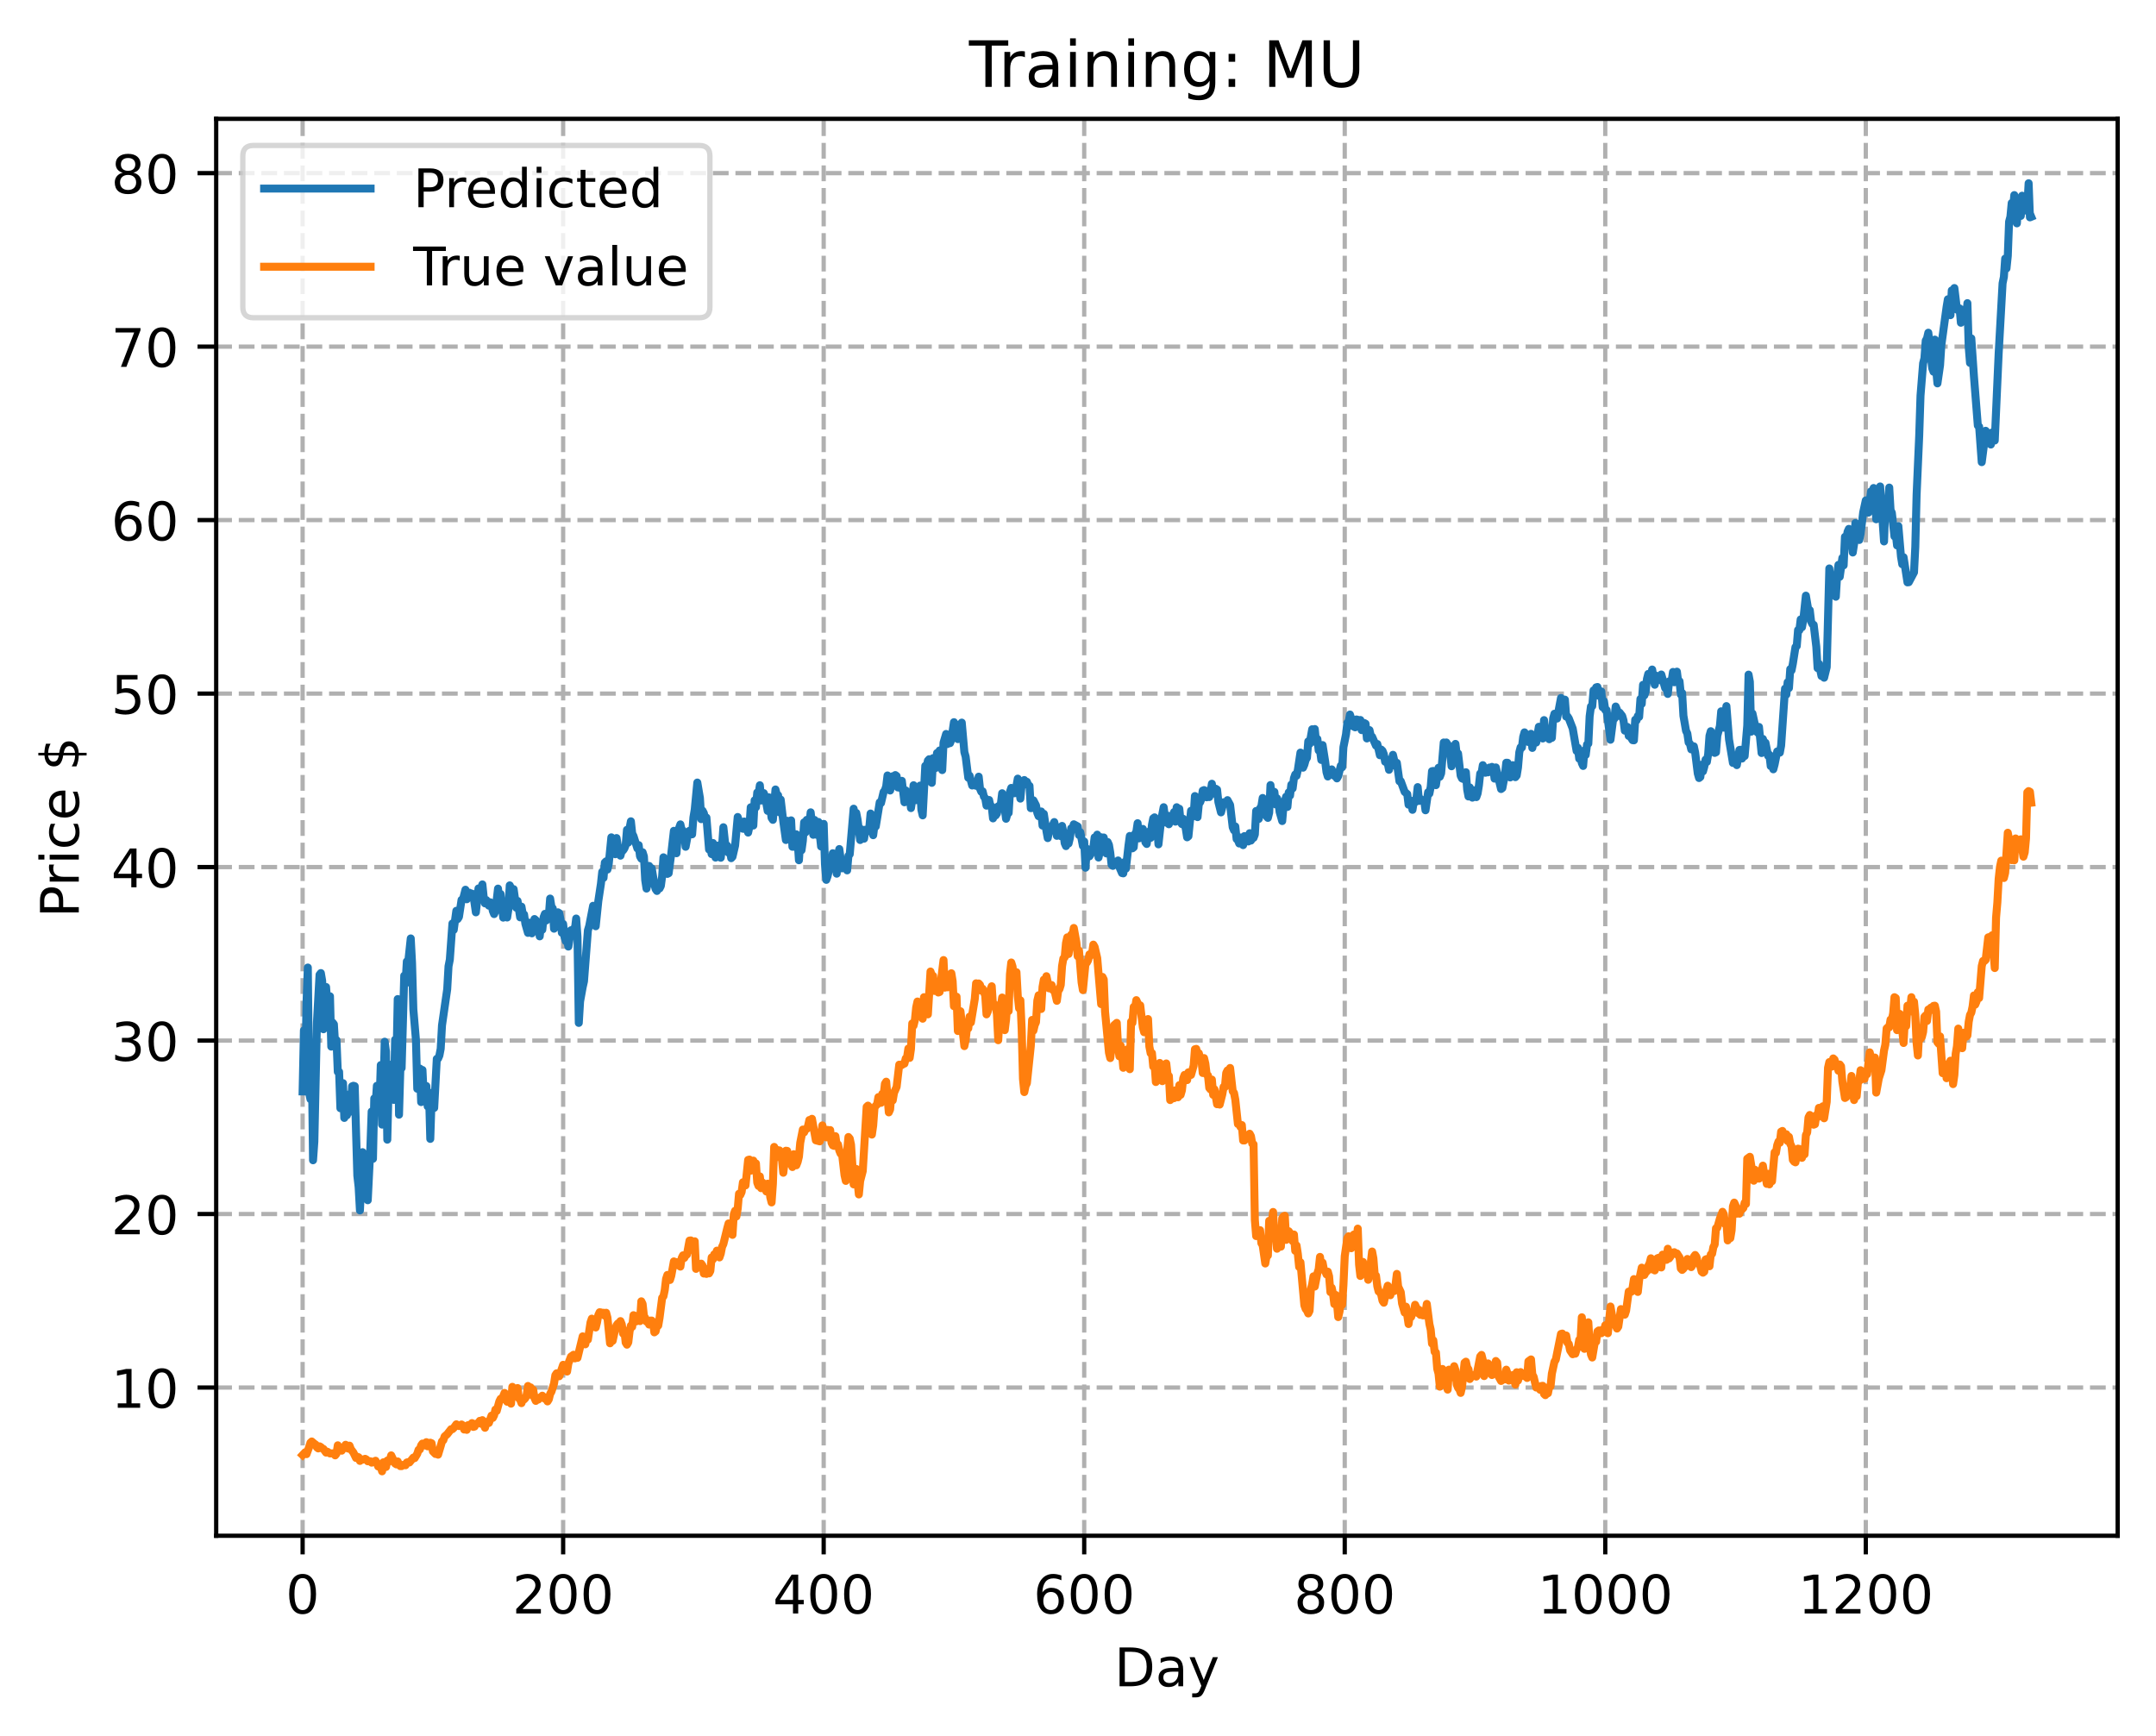 <?xml version="1.0" encoding="utf-8" standalone="no"?>
<!DOCTYPE svg PUBLIC "-//W3C//DTD SVG 1.1//EN"
  "http://www.w3.org/Graphics/SVG/1.1/DTD/svg11.dtd">
<!-- Created with matplotlib (https://matplotlib.org/) -->
<svg height="325.986pt" version="1.1" viewBox="0 0 404.923 325.986" width="404.923pt" xmlns="http://www.w3.org/2000/svg" xmlns:xlink="http://www.w3.org/1999/xlink">
 <defs>
  <style type="text/css">
*{stroke-linecap:butt;stroke-linejoin:round;}
  </style>
 </defs>
 <g id="figure_1">
  <g id="patch_1">
   <path d="M 0 325.986 
L 404.923 325.986 
L 404.923 0 
L 0 0 
z
" style="fill:#ffffff;"/>
  </g>
  <g id="axes_1">
   <g id="patch_2">
    <path d="M 40.603 288.43 
L 397.723 288.43 
L 397.723 22.318 
L 40.603 22.318 
z
" style="fill:#ffffff;"/>
   </g>
   <g id="matplotlib.axis_1">
    <g id="xtick_1">
     <g id="line2d_1">
      <path clip-path="url(#p270275dd27)" d="M 56.836 288.43 
L 56.836 22.318 
" style="fill:none;stroke:#b0b0b0;stroke-dasharray:2.96,1.28;stroke-dashoffset:0;stroke-width:0.8;"/>
     </g>
     <g id="line2d_2">
      <defs>
       <path d="M 0 0 
L 0 3.5 
" id="m09ff70822b" style="stroke:#000000;stroke-width:0.8;"/>
      </defs>
      <g>
       <use style="stroke:#000000;stroke-width:0.8;" x="56.836" xlink:href="#m09ff70822b" y="288.43"/>
      </g>
     </g>
     <g id="text_1">
      <!-- 0 -->
      <defs>
       <path d="M 31.781 66.406 
Q 24.172 66.406 20.328 58.906 
Q 16.5 51.422 16.5 36.375 
Q 16.5 21.391 20.328 13.891 
Q 24.172 6.391 31.781 6.391 
Q 39.453 6.391 43.281 13.891 
Q 47.125 21.391 47.125 36.375 
Q 47.125 51.422 43.281 58.906 
Q 39.453 66.406 31.781 66.406 
z
M 31.781 74.219 
Q 44.047 74.219 50.516 64.516 
Q 56.984 54.828 56.984 36.375 
Q 56.984 17.969 50.516 8.266 
Q 44.047 -1.422 31.781 -1.422 
Q 19.531 -1.422 13.062 8.266 
Q 6.594 17.969 6.594 36.375 
Q 6.594 54.828 13.062 64.516 
Q 19.531 74.219 31.781 74.219 
z
" id="DejaVuSans-48"/>
      </defs>
      <g transform="translate(53.655 303.029)scale(0.1 -0.1)">
       <use xlink:href="#DejaVuSans-48"/>
      </g>
     </g>
    </g>
    <g id="xtick_2">
     <g id="line2d_3">
      <path clip-path="url(#p270275dd27)" d="M 105.766 288.43 
L 105.766 22.318 
" style="fill:none;stroke:#b0b0b0;stroke-dasharray:2.96,1.28;stroke-dashoffset:0;stroke-width:0.8;"/>
     </g>
     <g id="line2d_4">
      <g>
       <use style="stroke:#000000;stroke-width:0.8;" x="105.766" xlink:href="#m09ff70822b" y="288.43"/>
      </g>
     </g>
     <g id="text_2">
      <!-- 200 -->
      <defs>
       <path d="M 19.188 8.297 
L 53.609 8.297 
L 53.609 0 
L 7.328 0 
L 7.328 8.297 
Q 12.938 14.109 22.625 23.891 
Q 32.328 33.688 34.812 36.531 
Q 39.547 41.844 41.422 45.531 
Q 43.312 49.219 43.312 52.781 
Q 43.312 58.594 39.234 62.25 
Q 35.156 65.922 28.609 65.922 
Q 23.969 65.922 18.812 64.312 
Q 13.672 62.703 7.812 59.422 
L 7.812 69.391 
Q 13.766 71.781 18.938 73 
Q 24.125 74.219 28.422 74.219 
Q 39.75 74.219 46.484 68.547 
Q 53.219 62.891 53.219 53.422 
Q 53.219 48.922 51.531 44.891 
Q 49.859 40.875 45.406 35.406 
Q 44.188 33.984 37.641 27.219 
Q 31.109 20.453 19.188 8.297 
z
" id="DejaVuSans-50"/>
      </defs>
      <g transform="translate(96.223 303.029)scale(0.1 -0.1)">
       <use xlink:href="#DejaVuSans-50"/>
       <use x="63.623" xlink:href="#DejaVuSans-48"/>
       <use x="127.246" xlink:href="#DejaVuSans-48"/>
      </g>
     </g>
    </g>
    <g id="xtick_3">
     <g id="line2d_5">
      <path clip-path="url(#p270275dd27)" d="M 154.697 288.43 
L 154.697 22.318 
" style="fill:none;stroke:#b0b0b0;stroke-dasharray:2.96,1.28;stroke-dashoffset:0;stroke-width:0.8;"/>
     </g>
     <g id="line2d_6">
      <g>
       <use style="stroke:#000000;stroke-width:0.8;" x="154.697" xlink:href="#m09ff70822b" y="288.43"/>
      </g>
     </g>
     <g id="text_3">
      <!-- 400 -->
      <defs>
       <path d="M 37.797 64.312 
L 12.891 25.391 
L 37.797 25.391 
z
M 35.203 72.906 
L 47.609 72.906 
L 47.609 25.391 
L 58.016 25.391 
L 58.016 17.188 
L 47.609 17.188 
L 47.609 0 
L 37.797 0 
L 37.797 17.188 
L 4.891 17.188 
L 4.891 26.703 
z
" id="DejaVuSans-52"/>
      </defs>
      <g transform="translate(145.153 303.029)scale(0.1 -0.1)">
       <use xlink:href="#DejaVuSans-52"/>
       <use x="63.623" xlink:href="#DejaVuSans-48"/>
       <use x="127.246" xlink:href="#DejaVuSans-48"/>
      </g>
     </g>
    </g>
    <g id="xtick_4">
     <g id="line2d_7">
      <path clip-path="url(#p270275dd27)" d="M 203.628 288.43 
L 203.628 22.318 
" style="fill:none;stroke:#b0b0b0;stroke-dasharray:2.96,1.28;stroke-dashoffset:0;stroke-width:0.8;"/>
     </g>
     <g id="line2d_8">
      <g>
       <use style="stroke:#000000;stroke-width:0.8;" x="203.628" xlink:href="#m09ff70822b" y="288.43"/>
      </g>
     </g>
     <g id="text_4">
      <!-- 600 -->
      <defs>
       <path d="M 33.016 40.375 
Q 26.375 40.375 22.484 35.828 
Q 18.609 31.297 18.609 23.391 
Q 18.609 15.531 22.484 10.953 
Q 26.375 6.391 33.016 6.391 
Q 39.656 6.391 43.531 10.953 
Q 47.406 15.531 47.406 23.391 
Q 47.406 31.297 43.531 35.828 
Q 39.656 40.375 33.016 40.375 
z
M 52.594 71.297 
L 52.594 62.312 
Q 48.875 64.062 45.094 64.984 
Q 41.312 65.922 37.594 65.922 
Q 27.828 65.922 22.672 59.328 
Q 17.531 52.734 16.797 39.406 
Q 19.672 43.656 24.016 45.922 
Q 28.375 48.188 33.594 48.188 
Q 44.578 48.188 50.953 41.516 
Q 57.328 34.859 57.328 23.391 
Q 57.328 12.156 50.688 5.359 
Q 44.047 -1.422 33.016 -1.422 
Q 20.359 -1.422 13.672 8.266 
Q 6.984 17.969 6.984 36.375 
Q 6.984 53.656 15.188 63.938 
Q 23.391 74.219 37.203 74.219 
Q 40.922 74.219 44.703 73.484 
Q 48.484 72.75 52.594 71.297 
z
" id="DejaVuSans-54"/>
      </defs>
      <g transform="translate(194.084 303.029)scale(0.1 -0.1)">
       <use xlink:href="#DejaVuSans-54"/>
       <use x="63.623" xlink:href="#DejaVuSans-48"/>
       <use x="127.246" xlink:href="#DejaVuSans-48"/>
      </g>
     </g>
    </g>
    <g id="xtick_5">
     <g id="line2d_9">
      <path clip-path="url(#p270275dd27)" d="M 252.558 288.43 
L 252.558 22.318 
" style="fill:none;stroke:#b0b0b0;stroke-dasharray:2.96,1.28;stroke-dashoffset:0;stroke-width:0.8;"/>
     </g>
     <g id="line2d_10">
      <g>
       <use style="stroke:#000000;stroke-width:0.8;" x="252.558" xlink:href="#m09ff70822b" y="288.43"/>
      </g>
     </g>
     <g id="text_5">
      <!-- 800 -->
      <defs>
       <path d="M 31.781 34.625 
Q 24.75 34.625 20.719 30.859 
Q 16.703 27.094 16.703 20.516 
Q 16.703 13.922 20.719 10.156 
Q 24.75 6.391 31.781 6.391 
Q 38.812 6.391 42.859 10.172 
Q 46.922 13.969 46.922 20.516 
Q 46.922 27.094 42.891 30.859 
Q 38.875 34.625 31.781 34.625 
z
M 21.922 38.812 
Q 15.578 40.375 12.031 44.719 
Q 8.5 49.078 8.5 55.328 
Q 8.5 64.062 14.719 69.141 
Q 20.953 74.219 31.781 74.219 
Q 42.672 74.219 48.875 69.141 
Q 55.078 64.062 55.078 55.328 
Q 55.078 49.078 51.531 44.719 
Q 48 40.375 41.703 38.812 
Q 48.828 37.156 52.797 32.312 
Q 56.781 27.484 56.781 20.516 
Q 56.781 9.906 50.312 4.234 
Q 43.844 -1.422 31.781 -1.422 
Q 19.734 -1.422 13.25 4.234 
Q 6.781 9.906 6.781 20.516 
Q 6.781 27.484 10.781 32.312 
Q 14.797 37.156 21.922 38.812 
z
M 18.312 54.391 
Q 18.312 48.734 21.844 45.562 
Q 25.391 42.391 31.781 42.391 
Q 38.141 42.391 41.719 45.562 
Q 45.312 48.734 45.312 54.391 
Q 45.312 60.062 41.719 63.234 
Q 38.141 66.406 31.781 66.406 
Q 25.391 66.406 21.844 63.234 
Q 18.312 60.062 18.312 54.391 
z
" id="DejaVuSans-56"/>
      </defs>
      <g transform="translate(243.015 303.029)scale(0.1 -0.1)">
       <use xlink:href="#DejaVuSans-56"/>
       <use x="63.623" xlink:href="#DejaVuSans-48"/>
       <use x="127.246" xlink:href="#DejaVuSans-48"/>
      </g>
     </g>
    </g>
    <g id="xtick_6">
     <g id="line2d_11">
      <path clip-path="url(#p270275dd27)" d="M 301.489 288.43 
L 301.489 22.318 
" style="fill:none;stroke:#b0b0b0;stroke-dasharray:2.96,1.28;stroke-dashoffset:0;stroke-width:0.8;"/>
     </g>
     <g id="line2d_12">
      <g>
       <use style="stroke:#000000;stroke-width:0.8;" x="301.489" xlink:href="#m09ff70822b" y="288.43"/>
      </g>
     </g>
     <g id="text_6">
      <!-- 1000 -->
      <defs>
       <path d="M 12.406 8.297 
L 28.516 8.297 
L 28.516 63.922 
L 10.984 60.406 
L 10.984 69.391 
L 28.422 72.906 
L 38.281 72.906 
L 38.281 8.297 
L 54.391 8.297 
L 54.391 0 
L 12.406 0 
z
" id="DejaVuSans-49"/>
      </defs>
      <g transform="translate(288.764 303.029)scale(0.1 -0.1)">
       <use xlink:href="#DejaVuSans-49"/>
       <use x="63.623" xlink:href="#DejaVuSans-48"/>
       <use x="127.246" xlink:href="#DejaVuSans-48"/>
       <use x="190.869" xlink:href="#DejaVuSans-48"/>
      </g>
     </g>
    </g>
    <g id="xtick_7">
     <g id="line2d_13">
      <path clip-path="url(#p270275dd27)" d="M 350.419 288.43 
L 350.419 22.318 
" style="fill:none;stroke:#b0b0b0;stroke-dasharray:2.96,1.28;stroke-dashoffset:0;stroke-width:0.8;"/>
     </g>
     <g id="line2d_14">
      <g>
       <use style="stroke:#000000;stroke-width:0.8;" x="350.419" xlink:href="#m09ff70822b" y="288.43"/>
      </g>
     </g>
     <g id="text_7">
      <!-- 1200 -->
      <g transform="translate(337.694 303.029)scale(0.1 -0.1)">
       <use xlink:href="#DejaVuSans-49"/>
       <use x="63.623" xlink:href="#DejaVuSans-50"/>
       <use x="127.246" xlink:href="#DejaVuSans-48"/>
       <use x="190.869" xlink:href="#DejaVuSans-48"/>
      </g>
     </g>
    </g>
    <g id="text_8">
     <!-- Day -->
     <defs>
      <path d="M 19.672 64.797 
L 19.672 8.109 
L 31.594 8.109 
Q 46.688 8.109 53.688 14.938 
Q 60.688 21.781 60.688 36.531 
Q 60.688 51.172 53.688 57.984 
Q 46.688 64.797 31.594 64.797 
z
M 9.812 72.906 
L 30.078 72.906 
Q 51.266 72.906 61.172 64.094 
Q 71.094 55.281 71.094 36.531 
Q 71.094 17.672 61.125 8.828 
Q 51.172 0 30.078 0 
L 9.812 0 
z
" id="DejaVuSans-68"/>
      <path d="M 34.281 27.484 
Q 23.391 27.484 19.188 25 
Q 14.984 22.516 14.984 16.5 
Q 14.984 11.719 18.141 8.906 
Q 21.297 6.109 26.703 6.109 
Q 34.188 6.109 38.703 11.406 
Q 43.219 16.703 43.219 25.484 
L 43.219 27.484 
z
M 52.203 31.203 
L 52.203 0 
L 43.219 0 
L 43.219 8.297 
Q 40.141 3.328 35.547 0.953 
Q 30.953 -1.422 24.312 -1.422 
Q 15.922 -1.422 10.953 3.297 
Q 6 8.016 6 15.922 
Q 6 25.141 12.172 29.828 
Q 18.359 34.516 30.609 34.516 
L 43.219 34.516 
L 43.219 35.406 
Q 43.219 41.609 39.141 45 
Q 35.062 48.391 27.688 48.391 
Q 23 48.391 18.547 47.266 
Q 14.109 46.141 10.016 43.891 
L 10.016 52.203 
Q 14.938 54.109 19.578 55.047 
Q 24.219 56 28.609 56 
Q 40.484 56 46.344 49.844 
Q 52.203 43.703 52.203 31.203 
z
" id="DejaVuSans-97"/>
      <path d="M 32.172 -5.078 
Q 28.375 -14.844 24.75 -17.812 
Q 21.141 -20.797 15.094 -20.797 
L 7.906 -20.797 
L 7.906 -13.281 
L 13.188 -13.281 
Q 16.891 -13.281 18.938 -11.516 
Q 21 -9.766 23.484 -3.219 
L 25.094 0.875 
L 2.984 54.688 
L 12.5 54.688 
L 29.594 11.922 
L 46.688 54.688 
L 56.203 54.688 
z
" id="DejaVuSans-121"/>
     </defs>
     <g transform="translate(209.29 316.707)scale(0.1 -0.1)">
      <use xlink:href="#DejaVuSans-68"/>
      <use x="77.002" xlink:href="#DejaVuSans-97"/>
      <use x="138.281" xlink:href="#DejaVuSans-121"/>
     </g>
    </g>
   </g>
   <g id="matplotlib.axis_2">
    <g id="ytick_1">
     <g id="line2d_15">
      <path clip-path="url(#p270275dd27)" d="M 40.603 260.597 
L 397.723 260.597 
" style="fill:none;stroke:#b0b0b0;stroke-dasharray:2.96,1.28;stroke-dashoffset:0;stroke-width:0.8;"/>
     </g>
     <g id="line2d_16">
      <defs>
       <path d="M 0 0 
L -3.5 0 
" id="m8728497f8b" style="stroke:#000000;stroke-width:0.8;"/>
      </defs>
      <g>
       <use style="stroke:#000000;stroke-width:0.8;" x="40.603" xlink:href="#m8728497f8b" y="260.597"/>
      </g>
     </g>
     <g id="text_9">
      <!-- 10 -->
      <g transform="translate(20.878 264.396)scale(0.1 -0.1)">
       <use xlink:href="#DejaVuSans-49"/>
       <use x="63.623" xlink:href="#DejaVuSans-48"/>
      </g>
     </g>
    </g>
    <g id="ytick_2">
     <g id="line2d_17">
      <path clip-path="url(#p270275dd27)" d="M 40.603 228.014 
L 397.723 228.014 
" style="fill:none;stroke:#b0b0b0;stroke-dasharray:2.96,1.28;stroke-dashoffset:0;stroke-width:0.8;"/>
     </g>
     <g id="line2d_18">
      <g>
       <use style="stroke:#000000;stroke-width:0.8;" x="40.603" xlink:href="#m8728497f8b" y="228.014"/>
      </g>
     </g>
     <g id="text_10">
      <!-- 20 -->
      <g transform="translate(20.878 231.813)scale(0.1 -0.1)">
       <use xlink:href="#DejaVuSans-50"/>
       <use x="63.623" xlink:href="#DejaVuSans-48"/>
      </g>
     </g>
    </g>
    <g id="ytick_3">
     <g id="line2d_19">
      <path clip-path="url(#p270275dd27)" d="M 40.603 195.431 
L 397.723 195.431 
" style="fill:none;stroke:#b0b0b0;stroke-dasharray:2.96,1.28;stroke-dashoffset:0;stroke-width:0.8;"/>
     </g>
     <g id="line2d_20">
      <g>
       <use style="stroke:#000000;stroke-width:0.8;" x="40.603" xlink:href="#m8728497f8b" y="195.431"/>
      </g>
     </g>
     <g id="text_11">
      <!-- 30 -->
      <defs>
       <path d="M 40.578 39.312 
Q 47.656 37.797 51.625 33 
Q 55.609 28.219 55.609 21.188 
Q 55.609 10.406 48.188 4.484 
Q 40.766 -1.422 27.094 -1.422 
Q 22.516 -1.422 17.656 -0.516 
Q 12.797 0.391 7.625 2.203 
L 7.625 11.719 
Q 11.719 9.328 16.594 8.109 
Q 21.484 6.891 26.812 6.891 
Q 36.078 6.891 40.938 10.547 
Q 45.797 14.203 45.797 21.188 
Q 45.797 27.641 41.281 31.266 
Q 36.766 34.906 28.719 34.906 
L 20.219 34.906 
L 20.219 43.016 
L 29.109 43.016 
Q 36.375 43.016 40.234 45.922 
Q 44.094 48.828 44.094 54.297 
Q 44.094 59.906 40.109 62.906 
Q 36.141 65.922 28.719 65.922 
Q 24.656 65.922 20.016 65.031 
Q 15.375 64.156 9.812 62.312 
L 9.812 71.094 
Q 15.438 72.656 20.344 73.438 
Q 25.25 74.219 29.594 74.219 
Q 40.828 74.219 47.359 69.109 
Q 53.906 64.016 53.906 55.328 
Q 53.906 49.266 50.438 45.094 
Q 46.969 40.922 40.578 39.312 
z
" id="DejaVuSans-51"/>
      </defs>
      <g transform="translate(20.878 199.231)scale(0.1 -0.1)">
       <use xlink:href="#DejaVuSans-51"/>
       <use x="63.623" xlink:href="#DejaVuSans-48"/>
      </g>
     </g>
    </g>
    <g id="ytick_4">
     <g id="line2d_21">
      <path clip-path="url(#p270275dd27)" d="M 40.603 162.849 
L 397.723 162.849 
" style="fill:none;stroke:#b0b0b0;stroke-dasharray:2.96,1.28;stroke-dashoffset:0;stroke-width:0.8;"/>
     </g>
     <g id="line2d_22">
      <g>
       <use style="stroke:#000000;stroke-width:0.8;" x="40.603" xlink:href="#m8728497f8b" y="162.849"/>
      </g>
     </g>
     <g id="text_12">
      <!-- 40 -->
      <g transform="translate(20.878 166.648)scale(0.1 -0.1)">
       <use xlink:href="#DejaVuSans-52"/>
       <use x="63.623" xlink:href="#DejaVuSans-48"/>
      </g>
     </g>
    </g>
    <g id="ytick_5">
     <g id="line2d_23">
      <path clip-path="url(#p270275dd27)" d="M 40.603 130.266 
L 397.723 130.266 
" style="fill:none;stroke:#b0b0b0;stroke-dasharray:2.96,1.28;stroke-dashoffset:0;stroke-width:0.8;"/>
     </g>
     <g id="line2d_24">
      <g>
       <use style="stroke:#000000;stroke-width:0.8;" x="40.603" xlink:href="#m8728497f8b" y="130.266"/>
      </g>
     </g>
     <g id="text_13">
      <!-- 50 -->
      <defs>
       <path d="M 10.797 72.906 
L 49.516 72.906 
L 49.516 64.594 
L 19.828 64.594 
L 19.828 46.734 
Q 21.969 47.469 24.109 47.828 
Q 26.266 48.188 28.422 48.188 
Q 40.625 48.188 47.75 41.5 
Q 54.891 34.812 54.891 23.391 
Q 54.891 11.625 47.562 5.094 
Q 40.234 -1.422 26.906 -1.422 
Q 22.312 -1.422 17.547 -0.641 
Q 12.797 0.141 7.719 1.703 
L 7.719 11.625 
Q 12.109 9.234 16.797 8.062 
Q 21.484 6.891 26.703 6.891 
Q 35.156 6.891 40.078 11.328 
Q 45.016 15.766 45.016 23.391 
Q 45.016 31 40.078 35.438 
Q 35.156 39.891 26.703 39.891 
Q 22.75 39.891 18.812 39.016 
Q 14.891 38.141 10.797 36.281 
z
" id="DejaVuSans-53"/>
      </defs>
      <g transform="translate(20.878 134.065)scale(0.1 -0.1)">
       <use xlink:href="#DejaVuSans-53"/>
       <use x="63.623" xlink:href="#DejaVuSans-48"/>
      </g>
     </g>
    </g>
    <g id="ytick_6">
     <g id="line2d_25">
      <path clip-path="url(#p270275dd27)" d="M 40.603 97.683 
L 397.723 97.683 
" style="fill:none;stroke:#b0b0b0;stroke-dasharray:2.96,1.28;stroke-dashoffset:0;stroke-width:0.8;"/>
     </g>
     <g id="line2d_26">
      <g>
       <use style="stroke:#000000;stroke-width:0.8;" x="40.603" xlink:href="#m8728497f8b" y="97.683"/>
      </g>
     </g>
     <g id="text_14">
      <!-- 60 -->
      <g transform="translate(20.878 101.483)scale(0.1 -0.1)">
       <use xlink:href="#DejaVuSans-54"/>
       <use x="63.623" xlink:href="#DejaVuSans-48"/>
      </g>
     </g>
    </g>
    <g id="ytick_7">
     <g id="line2d_27">
      <path clip-path="url(#p270275dd27)" d="M 40.603 65.101 
L 397.723 65.101 
" style="fill:none;stroke:#b0b0b0;stroke-dasharray:2.96,1.28;stroke-dashoffset:0;stroke-width:0.8;"/>
     </g>
     <g id="line2d_28">
      <g>
       <use style="stroke:#000000;stroke-width:0.8;" x="40.603" xlink:href="#m8728497f8b" y="65.101"/>
      </g>
     </g>
     <g id="text_15">
      <!-- 70 -->
      <defs>
       <path d="M 8.203 72.906 
L 55.078 72.906 
L 55.078 68.703 
L 28.609 0 
L 18.312 0 
L 43.219 64.594 
L 8.203 64.594 
z
" id="DejaVuSans-55"/>
      </defs>
      <g transform="translate(20.878 68.9)scale(0.1 -0.1)">
       <use xlink:href="#DejaVuSans-55"/>
       <use x="63.623" xlink:href="#DejaVuSans-48"/>
      </g>
     </g>
    </g>
    <g id="ytick_8">
     <g id="line2d_29">
      <path clip-path="url(#p270275dd27)" d="M 40.603 32.518 
L 397.723 32.518 
" style="fill:none;stroke:#b0b0b0;stroke-dasharray:2.96,1.28;stroke-dashoffset:0;stroke-width:0.8;"/>
     </g>
     <g id="line2d_30">
      <g>
       <use style="stroke:#000000;stroke-width:0.8;" x="40.603" xlink:href="#m8728497f8b" y="32.518"/>
      </g>
     </g>
     <g id="text_16">
      <!-- 80 -->
      <g transform="translate(20.878 36.317)scale(0.1 -0.1)">
       <use xlink:href="#DejaVuSans-56"/>
       <use x="63.623" xlink:href="#DejaVuSans-48"/>
      </g>
     </g>
    </g>
    <g id="text_17">
     <!-- Price $ -->
     <defs>
      <path d="M 19.672 64.797 
L 19.672 37.406 
L 32.078 37.406 
Q 38.969 37.406 42.719 40.969 
Q 46.484 44.531 46.484 51.125 
Q 46.484 57.672 42.719 61.234 
Q 38.969 64.797 32.078 64.797 
z
M 9.812 72.906 
L 32.078 72.906 
Q 44.344 72.906 50.609 67.359 
Q 56.891 61.812 56.891 51.125 
Q 56.891 40.328 50.609 34.812 
Q 44.344 29.297 32.078 29.297 
L 19.672 29.297 
L 19.672 0 
L 9.812 0 
z
" id="DejaVuSans-80"/>
      <path d="M 41.109 46.297 
Q 39.594 47.172 37.812 47.578 
Q 36.031 48 33.891 48 
Q 26.266 48 22.188 43.047 
Q 18.109 38.094 18.109 28.812 
L 18.109 0 
L 9.078 0 
L 9.078 54.688 
L 18.109 54.688 
L 18.109 46.188 
Q 20.953 51.172 25.484 53.578 
Q 30.031 56 36.531 56 
Q 37.453 56 38.578 55.875 
Q 39.703 55.766 41.062 55.516 
z
" id="DejaVuSans-114"/>
      <path d="M 9.422 54.688 
L 18.406 54.688 
L 18.406 0 
L 9.422 0 
z
M 9.422 75.984 
L 18.406 75.984 
L 18.406 64.594 
L 9.422 64.594 
z
" id="DejaVuSans-105"/>
      <path d="M 48.781 52.594 
L 48.781 44.188 
Q 44.969 46.297 41.141 47.344 
Q 37.312 48.391 33.406 48.391 
Q 24.656 48.391 19.812 42.844 
Q 14.984 37.312 14.984 27.297 
Q 14.984 17.281 19.812 11.734 
Q 24.656 6.203 33.406 6.203 
Q 37.312 6.203 41.141 7.25 
Q 44.969 8.297 48.781 10.406 
L 48.781 2.094 
Q 45.016 0.344 40.984 -0.531 
Q 36.969 -1.422 32.422 -1.422 
Q 20.062 -1.422 12.781 6.344 
Q 5.516 14.109 5.516 27.297 
Q 5.516 40.672 12.859 48.328 
Q 20.219 56 33.016 56 
Q 37.156 56 41.109 55.141 
Q 45.062 54.297 48.781 52.594 
z
" id="DejaVuSans-99"/>
      <path d="M 56.203 29.594 
L 56.203 25.203 
L 14.891 25.203 
Q 15.484 15.922 20.484 11.062 
Q 25.484 6.203 34.422 6.203 
Q 39.594 6.203 44.453 7.469 
Q 49.312 8.734 54.109 11.281 
L 54.109 2.781 
Q 49.266 0.734 44.188 -0.344 
Q 39.109 -1.422 33.891 -1.422 
Q 20.797 -1.422 13.156 6.188 
Q 5.516 13.812 5.516 26.812 
Q 5.516 40.234 12.766 48.109 
Q 20.016 56 32.328 56 
Q 43.359 56 49.781 48.891 
Q 56.203 41.797 56.203 29.594 
z
M 47.219 32.234 
Q 47.125 39.594 43.094 43.984 
Q 39.062 48.391 32.422 48.391 
Q 24.906 48.391 20.391 44.141 
Q 15.875 39.891 15.188 32.172 
z
" id="DejaVuSans-101"/>
      <path id="DejaVuSans-32"/>
      <path d="M 33.797 -14.703 
L 28.906 -14.703 
L 28.859 0 
Q 23.734 0.094 18.609 1.188 
Q 13.484 2.297 8.297 4.5 
L 8.297 13.281 
Q 13.281 10.156 18.375 8.562 
Q 23.484 6.984 28.906 6.938 
L 28.906 29.203 
Q 18.109 30.953 13.203 35.156 
Q 8.297 39.359 8.297 46.688 
Q 8.297 54.641 13.625 59.219 
Q 18.953 63.812 28.906 64.5 
L 28.906 75.984 
L 33.797 75.984 
L 33.797 64.656 
Q 38.328 64.453 42.578 63.688 
Q 46.828 62.938 50.875 61.625 
L 50.875 53.078 
Q 46.828 55.125 42.547 56.25 
Q 38.281 57.375 33.797 57.562 
L 33.797 36.719 
Q 44.875 35.016 50.094 30.609 
Q 55.328 26.219 55.328 18.609 
Q 55.328 10.359 49.781 5.594 
Q 44.234 0.828 33.797 0.094 
z
M 28.906 37.594 
L 28.906 57.625 
Q 23.25 56.984 20.266 54.391 
Q 17.281 51.812 17.281 47.516 
Q 17.281 43.312 20.031 40.969 
Q 22.797 38.625 28.906 37.594 
z
M 33.797 28.219 
L 33.797 7.078 
Q 39.984 7.906 43.141 10.594 
Q 46.297 13.281 46.297 17.672 
Q 46.297 21.969 43.281 24.5 
Q 40.281 27.047 33.797 28.219 
z
" id="DejaVuSans-36"/>
     </defs>
     <g transform="translate(14.798 172.342)rotate(-90)scale(0.1 -0.1)">
      <use xlink:href="#DejaVuSans-80"/>
      <use x="58.553" xlink:href="#DejaVuSans-114"/>
      <use x="99.666" xlink:href="#DejaVuSans-105"/>
      <use x="127.449" xlink:href="#DejaVuSans-99"/>
      <use x="182.43" xlink:href="#DejaVuSans-101"/>
      <use x="243.953" xlink:href="#DejaVuSans-32"/>
      <use x="275.74" xlink:href="#DejaVuSans-36"/>
     </g>
    </g>
   </g>
   <g id="line2d_31">
    <path clip-path="url(#p270275dd27)" d="M 56.836 204.986 
L 57.081 193.511 
L 57.325 201.96 
L 57.57 188.29 
L 57.814 181.718 
L 58.059 205.227 
L 58.304 206.438 
L 58.548 198.739 
L 58.793 217.914 
L 59.038 214.431 
L 59.527 192.019 
L 60.016 183.061 
L 60.261 182.756 
L 60.506 184.202 
L 60.75 193.304 
L 61.24 185.37 
L 61.484 188.724 
L 61.729 188.841 
L 61.974 187.112 
L 62.218 196.564 
L 62.463 192.049 
L 62.708 192.365 
L 62.952 196.326 
L 63.197 195.343 
L 63.441 201.303 
L 63.686 201.292 
L 63.931 208.145 
L 64.42 203.428 
L 64.665 209.961 
L 64.909 209.354 
L 65.154 209.461 
L 65.399 205.593 
L 65.643 208.84 
L 65.888 208.622 
L 66.133 204.019 
L 66.377 203.922 
L 66.622 203.996 
L 67.111 220.797 
L 67.356 222.94 
L 67.601 227.333 
L 68.09 216.393 
L 68.335 222.428 
L 68.579 223.023 
L 68.824 224.797 
L 69.069 225.421 
L 69.558 215.555 
L 69.802 208.76 
L 70.047 217.642 
L 70.292 206.298 
L 70.536 207.628 
L 70.781 203.929 
L 71.27 207.508 
L 71.515 200.031 
L 71.76 211.216 
L 72.004 205.938 
L 72.249 195.648 
L 72.494 197.521 
L 72.738 214.045 
L 72.983 204.197 
L 73.228 201.573 
L 73.472 203.936 
L 73.717 199.852 
L 73.962 206.576 
L 74.206 195.268 
L 74.451 199.874 
L 74.696 187.635 
L 74.94 209.353 
L 75.185 200.863 
L 75.429 200.599 
L 75.919 183.246 
L 76.163 184.728 
L 76.408 180.568 
L 76.653 180.816 
L 77.142 176.249 
L 77.387 180.862 
L 77.631 189.553 
L 78.121 195.343 
L 78.365 204.481 
L 78.61 200.817 
L 78.855 200.69 
L 79.099 206.99 
L 79.344 200.959 
L 79.589 205.978 
L 79.833 205.522 
L 80.078 203.966 
L 80.323 207.796 
L 80.567 205.19 
L 80.812 213.898 
L 81.056 206.435 
L 81.301 205.587 
L 81.546 208.082 
L 82.035 198.869 
L 82.28 198.808 
L 82.524 198.235 
L 82.769 196.965 
L 83.014 192.569 
L 83.992 185.793 
L 84.237 181.478 
L 84.482 180.241 
L 84.971 173.442 
L 85.216 174.648 
L 85.705 171.059 
L 85.95 172.608 
L 86.194 172.223 
L 86.684 169.006 
L 86.928 169.013 
L 87.417 167.102 
L 87.662 168.892 
L 88.151 167.658 
L 88.396 168.494 
L 88.641 167.831 
L 88.885 167.969 
L 89.375 171.349 
L 89.864 166.864 
L 90.109 167.09 
L 90.353 166.829 
L 90.598 166.105 
L 90.843 168.501 
L 91.087 169.664 
L 91.332 169.044 
L 91.577 169.802 
L 91.821 170.095 
L 92.066 169.455 
L 92.311 169.811 
L 92.555 171.074 
L 92.8 171.677 
L 93.044 171.133 
L 93.534 166.891 
L 93.778 169.34 
L 94.023 167.906 
L 94.512 172.345 
L 94.757 171.095 
L 95.002 172.036 
L 95.246 172.318 
L 95.491 170.718 
L 95.736 166.283 
L 96.225 167.28 
L 96.47 166.995 
L 96.959 170.477 
L 97.204 169.202 
L 97.693 172.291 
L 97.938 170.277 
L 98.182 171.683 
L 98.427 171.748 
L 98.672 173.497 
L 99.161 175.208 
L 99.405 173.285 
L 99.65 174.067 
L 99.895 175.293 
L 100.384 172.606 
L 100.629 172.824 
L 100.873 173.222 
L 101.118 173.249 
L 101.363 175.859 
L 101.607 173.579 
L 101.852 174.614 
L 102.097 172.264 
L 102.341 171.633 
L 102.586 172.881 
L 102.831 171.83 
L 103.075 171.983 
L 103.32 168.762 
L 103.565 170.318 
L 103.809 170.595 
L 104.054 174.422 
L 104.299 173.994 
L 104.543 173.313 
L 104.788 171.346 
L 105.032 171.506 
L 105.277 172.754 
L 105.522 175.185 
L 105.766 173.527 
L 106.011 175.946 
L 106.256 176.761 
L 106.5 176.533 
L 106.745 177.777 
L 107.234 174.712 
L 107.479 175.181 
L 107.724 174.458 
L 107.968 174.55 
L 108.213 172.512 
L 108.458 175.919 
L 108.702 192.115 
L 108.947 188.091 
L 109.436 185.387 
L 109.681 184.295 
L 110.415 174.733 
L 110.66 173.917 
L 111.393 170.118 
L 111.638 173.201 
L 111.883 173.961 
L 112.372 169.218 
L 112.861 165.99 
L 113.106 163.746 
L 113.351 164.879 
L 113.595 162.002 
L 113.84 161.766 
L 114.085 163.313 
L 114.329 162.238 
L 114.819 157.263 
L 115.063 157.731 
L 115.553 160.436 
L 115.797 157.398 
L 116.287 160.367 
L 116.531 160.706 
L 116.776 159.771 
L 117.02 159.713 
L 117.265 159.346 
L 117.51 158.713 
L 117.754 155.847 
L 117.999 158.252 
L 118.244 155.527 
L 118.488 154.25 
L 118.733 156.542 
L 118.978 157.018 
L 119.712 159.35 
L 119.956 158.722 
L 120.201 160.83 
L 120.446 161.264 
L 120.69 160.067 
L 120.935 160.844 
L 121.18 165.318 
L 121.424 166.885 
L 121.669 165.743 
L 121.914 162.631 
L 122.158 163.138 
L 122.403 163.086 
L 122.892 166.028 
L 123.137 166.998 
L 123.381 167.334 
L 123.626 166.195 
L 123.871 166.866 
L 124.115 166.39 
L 124.36 164.571 
L 124.605 161.016 
L 125.094 163.937 
L 125.339 164.128 
L 125.583 164.006 
L 126.073 160.325 
L 126.562 156.038 
L 127.051 160.251 
L 127.296 156.966 
L 127.541 155.51 
L 127.785 154.828 
L 128.03 155.934 
L 128.275 156 
L 128.519 156.583 
L 128.764 159.036 
L 129.253 156.429 
L 129.498 156.029 
L 129.742 156.121 
L 129.987 156.699 
L 130.232 153.524 
L 130.476 152.072 
L 130.966 146.973 
L 131.455 149.875 
L 131.7 153.85 
L 131.944 152.254 
L 132.189 152.721 
L 132.434 153.786 
L 132.678 153.554 
L 133.168 159.546 
L 133.412 159.186 
L 133.657 160.416 
L 133.902 158.326 
L 134.391 161.067 
L 134.88 158.8 
L 135.125 160.993 
L 135.369 161.096 
L 135.614 158.917 
L 135.859 155.367 
L 136.348 159.856 
L 136.593 158.829 
L 136.837 160.154 
L 137.082 159.634 
L 137.327 161.176 
L 137.571 160.911 
L 138.061 158.803 
L 138.55 153.441 
L 138.795 154.204 
L 139.039 155.392 
L 139.284 154.832 
L 139.529 155.652 
L 139.773 154.292 
L 140.018 155.75 
L 140.263 155.487 
L 140.507 156.369 
L 140.752 155.254 
L 140.996 151.62 
L 141.241 151.548 
L 141.486 155.046 
L 141.73 150.31 
L 141.975 151.618 
L 142.22 148.844 
L 142.464 149.183 
L 142.709 147.478 
L 142.954 150.352 
L 143.198 149.257 
L 143.443 148.958 
L 143.688 149.525 
L 144.177 152.295 
L 144.422 149.748 
L 144.911 153.604 
L 145.156 153.978 
L 145.645 148.275 
L 145.89 149.219 
L 146.134 149.35 
L 146.379 152.555 
L 146.624 150.172 
L 147.113 154.302 
L 147.602 157.765 
L 147.847 154.152 
L 148.091 155.842 
L 148.581 154.073 
L 148.825 159.031 
L 149.07 159.033 
L 149.315 156.677 
L 149.559 156.692 
L 149.804 157.894 
L 150.049 161.564 
L 150.293 157.733 
L 150.538 159.69 
L 150.783 157.915 
L 151.027 154.445 
L 151.272 156.343 
L 151.517 153.984 
L 151.761 154.291 
L 152.006 154.79 
L 152.251 152.564 
L 152.74 156.785 
L 152.984 153.998 
L 153.229 156.713 
L 153.474 156.813 
L 153.718 154.372 
L 154.208 158.983 
L 154.452 158.139 
L 154.697 154.739 
L 154.942 162.327 
L 155.186 165.248 
L 155.431 164.551 
L 155.676 163.444 
L 155.92 161.563 
L 156.165 162.509 
L 156.41 160.249 
L 156.654 161.996 
L 156.899 161.742 
L 157.144 164.089 
L 157.388 160.578 
L 157.633 159.461 
L 158.122 163.09 
L 158.367 162.044 
L 158.612 163.057 
L 158.856 162.696 
L 159.101 163.467 
L 159.345 160.737 
L 159.59 160.44 
L 160.324 151.883 
L 160.569 153.803 
L 160.813 152.673 
L 161.058 153.917 
L 161.547 157.768 
L 161.792 155.759 
L 162.037 155.887 
L 162.281 157.517 
L 162.526 155.838 
L 162.771 156.229 
L 163.26 155.483 
L 163.505 152.79 
L 163.994 156.863 
L 164.239 154.953 
L 164.483 155.219 
L 164.972 152.236 
L 165.217 150.687 
L 165.462 150.821 
L 165.951 148.737 
L 166.196 148.425 
L 166.44 147.683 
L 166.685 145.641 
L 167.174 148.469 
L 167.419 147.447 
L 167.664 145.788 
L 167.908 145.804 
L 168.153 145.567 
L 168.398 145.751 
L 168.642 147.898 
L 168.887 147.219 
L 169.132 148.016 
L 169.376 146.652 
L 169.866 150.678 
L 170.11 148.455 
L 170.355 149.51 
L 170.844 149.616 
L 171.089 151.77 
L 171.333 150.239 
L 171.578 147.478 
L 172.067 150.278 
L 172.312 150.192 
L 172.801 147.548 
L 173.046 152.078 
L 173.291 153.139 
L 173.78 143.837 
L 174.025 144.01 
L 174.269 142.864 
L 174.514 142.589 
L 174.759 145.555 
L 175.003 147.029 
L 175.248 142.387 
L 175.737 144.242 
L 175.982 141.426 
L 176.227 142.679 
L 176.471 140.949 
L 176.716 142.297 
L 176.96 144.633 
L 177.205 139.49 
L 177.694 137.847 
L 177.939 139.74 
L 178.184 138.935 
L 178.428 139.575 
L 178.673 138.925 
L 179.162 135.634 
L 179.407 137.533 
L 179.896 138.814 
L 180.141 136.106 
L 180.386 136.457 
L 180.63 135.716 
L 181.12 141.25 
L 181.364 142.121 
L 181.854 146.067 
L 182.098 145.68 
L 182.588 147.525 
L 182.832 147.083 
L 183.077 147.163 
L 183.321 147.583 
L 183.566 147.062 
L 183.811 145.868 
L 184.055 148.127 
L 184.3 148.703 
L 184.545 148.619 
L 184.789 149.613 
L 185.034 149.923 
L 185.279 151.311 
L 185.523 151.229 
L 185.768 150.25 
L 186.013 151.432 
L 186.257 151.46 
L 186.502 153.705 
L 186.747 152.838 
L 186.991 153.154 
L 187.236 152.795 
L 187.481 151.428 
L 187.725 151.897 
L 187.97 151.007 
L 188.215 148.981 
L 188.459 150.009 
L 188.948 153.776 
L 189.193 152.899 
L 189.438 152.681 
L 189.682 148.708 
L 189.927 147.98 
L 190.416 148.987 
L 190.661 148.952 
L 191.15 146.236 
L 191.64 149.992 
L 191.884 147.246 
L 192.129 147.485 
L 192.374 146.501 
L 192.618 146.888 
L 192.863 146.829 
L 193.108 147.454 
L 193.352 147.591 
L 193.597 151.781 
L 193.842 151.757 
L 194.086 150.313 
L 194.575 151.261 
L 194.82 152.677 
L 195.065 153.291 
L 195.309 153.037 
L 195.554 152.407 
L 195.799 155.057 
L 196.043 152.85 
L 196.533 156.067 
L 196.777 157.406 
L 197.022 156.132 
L 197.267 155.562 
L 197.511 155.93 
L 197.756 154.908 
L 198.001 154.393 
L 198.245 155.43 
L 198.49 156.983 
L 198.979 155.677 
L 199.224 157.032 
L 199.469 155.118 
L 199.713 156.334 
L 199.958 158.353 
L 200.203 158.911 
L 200.447 157.829 
L 200.692 158.421 
L 200.936 157.394 
L 201.181 155.573 
L 201.426 155.712 
L 201.67 154.813 
L 202.404 155.212 
L 202.649 156.833 
L 202.894 156.304 
L 203.383 158.881 
L 203.628 158.046 
L 203.872 162.971 
L 204.117 159.405 
L 204.362 159.867 
L 204.606 160.832 
L 204.851 160.455 
L 205.096 159.505 
L 205.34 159.179 
L 205.585 157.273 
L 205.83 157.799 
L 206.074 156.759 
L 206.319 161.057 
L 206.563 159.897 
L 206.808 157.247 
L 207.053 157.597 
L 207.297 157.291 
L 207.787 160.287 
L 208.031 158.141 
L 208.276 158.684 
L 208.521 160.149 
L 208.765 162.386 
L 209.01 162.622 
L 209.255 161.851 
L 209.744 162.459 
L 209.989 161.608 
L 210.233 162.84 
L 210.723 163.975 
L 210.967 164.028 
L 211.212 161.898 
L 211.457 163.146 
L 211.946 158.803 
L 212.191 157.002 
L 212.68 159.328 
L 212.924 159.134 
L 213.169 156.613 
L 213.414 156.264 
L 213.658 154.607 
L 213.903 157.461 
L 214.148 156.083 
L 214.637 155.682 
L 214.882 156.641 
L 215.126 158.199 
L 215.371 158.508 
L 215.616 156.627 
L 215.86 156.156 
L 216.105 157.361 
L 216.35 154.915 
L 216.594 153.697 
L 216.839 153.51 
L 217.084 155.407 
L 217.328 154.952 
L 217.573 158.582 
L 218.062 154.115 
L 218.551 151.604 
L 218.796 153.516 
L 219.041 154.505 
L 219.285 153.192 
L 219.53 154.808 
L 219.775 154.218 
L 220.019 153.202 
L 220.264 153.133 
L 220.509 152.511 
L 220.753 154.317 
L 220.998 151.607 
L 221.243 153.704 
L 221.487 151.89 
L 221.732 154.399 
L 221.977 154.773 
L 222.221 153.787 
L 222.711 155.675 
L 222.955 157.258 
L 223.2 157.059 
L 223.689 152.276 
L 223.934 153.402 
L 224.179 153.164 
L 224.423 149.509 
L 224.668 152.531 
L 224.912 153.468 
L 225.157 150.962 
L 225.402 150.678 
L 225.646 150.018 
L 225.891 148.487 
L 226.136 148.388 
L 226.38 148.59 
L 226.625 149.742 
L 226.87 148.532 
L 227.114 149.702 
L 227.359 148.839 
L 227.604 147.196 
L 227.848 148.935 
L 228.093 149.062 
L 228.338 148.138 
L 228.582 148.302 
L 228.827 150.629 
L 229.316 152.576 
L 229.806 150.672 
L 230.295 150.88 
L 230.539 150.277 
L 231.029 151.182 
L 231.518 155.371 
L 231.763 155.944 
L 232.007 155.219 
L 232.252 157.584 
L 232.497 157.806 
L 232.741 158.42 
L 232.986 157.284 
L 233.231 157.489 
L 233.475 158.726 
L 233.72 157.029 
L 233.965 157.338 
L 234.209 157.274 
L 234.454 158.037 
L 234.699 156.485 
L 234.943 157.868 
L 235.188 157.426 
L 235.433 157.363 
L 235.677 156.725 
L 235.922 152.308 
L 236.411 153.81 
L 236.656 151.807 
L 236.9 151.431 
L 237.145 149.869 
L 237.879 153.334 
L 238.124 153.609 
L 238.368 152.625 
L 238.613 147.444 
L 238.858 150.677 
L 239.102 148.625 
L 239.347 148.731 
L 239.592 151.079 
L 239.836 149.94 
L 240.081 150.439 
L 240.326 152.487 
L 240.815 154.203 
L 241.06 151.323 
L 241.549 149.624 
L 241.794 151.552 
L 242.038 148.821 
L 242.283 149.423 
L 242.527 147.368 
L 242.772 148.079 
L 243.017 146.157 
L 243.261 145.458 
L 243.506 145.702 
L 243.751 144.588 
L 244.24 141.345 
L 244.485 141.505 
L 244.729 144.182 
L 244.974 143.607 
L 245.219 142.725 
L 245.463 142.322 
L 245.708 139.238 
L 245.953 139.722 
L 246.442 136.964 
L 246.687 137.05 
L 246.931 136.923 
L 247.176 139.434 
L 247.421 138.789 
L 247.665 140.95 
L 247.91 140.869 
L 248.155 142.726 
L 248.399 139.936 
L 248.888 143.054 
L 249.133 145.02 
L 249.378 145.838 
L 249.622 144.588 
L 249.867 144.859 
L 250.112 144.498 
L 250.356 145.475 
L 250.601 145.718 
L 250.846 145.103 
L 251.09 146.193 
L 251.335 145.76 
L 251.824 143.798 
L 252.069 144.105 
L 252.314 140.321 
L 252.803 137.883 
L 253.048 135.748 
L 253.292 135.577 
L 253.537 134.197 
L 253.782 134.951 
L 254.026 136.345 
L 254.515 136.601 
L 254.76 135.125 
L 255.005 135.19 
L 255.249 136.252 
L 255.494 135.223 
L 255.739 137.129 
L 255.983 137.066 
L 256.228 135.792 
L 256.473 135.927 
L 256.717 138.691 
L 257.207 137.123 
L 257.451 138.229 
L 257.696 138.37 
L 258.43 140.046 
L 258.675 139.732 
L 259.164 141.846 
L 259.409 140.775 
L 259.653 141.014 
L 259.898 141.638 
L 260.143 143.067 
L 260.387 142.59 
L 260.632 143.344 
L 260.876 144.58 
L 261.121 143.163 
L 261.366 143.088 
L 261.61 141.764 
L 262.1 143.864 
L 262.344 143.264 
L 262.834 146.734 
L 263.078 146.709 
L 263.812 148.718 
L 264.302 149.145 
L 264.546 151.132 
L 264.791 150.354 
L 265.036 150.388 
L 265.28 152.096 
L 265.525 150.558 
L 265.77 150.685 
L 266.014 150.041 
L 266.259 147.827 
L 266.503 150.426 
L 266.748 150.017 
L 266.993 150.36 
L 267.237 150.268 
L 267.482 150.348 
L 267.727 152.182 
L 268.216 148.784 
L 268.461 149.041 
L 268.705 147.77 
L 268.95 144.836 
L 269.195 144.798 
L 269.684 147.466 
L 270.173 144.193 
L 270.418 145.884 
L 270.663 145.234 
L 271.152 139.451 
L 271.397 140.708 
L 271.641 139.446 
L 272.131 140.171 
L 272.375 141.61 
L 272.62 143.915 
L 273.109 140.108 
L 273.354 139.712 
L 273.598 141.75 
L 273.843 141.513 
L 274.332 145.69 
L 274.577 146.194 
L 274.822 146.301 
L 275.066 146.116 
L 275.311 145.036 
L 275.556 148.302 
L 275.8 149.59 
L 276.045 147.888 
L 276.534 149.808 
L 276.779 148.431 
L 277.024 148.453 
L 277.268 149.713 
L 277.513 149.022 
L 277.758 147.514 
L 278.002 145.288 
L 278.247 145.237 
L 278.491 143.708 
L 278.981 145.131 
L 279.225 144.993 
L 279.47 145.055 
L 279.715 144.161 
L 279.959 144.245 
L 280.204 144.029 
L 280.449 144.245 
L 280.693 146.236 
L 280.938 144.133 
L 281.917 148.192 
L 282.161 148.005 
L 282.651 145.437 
L 282.895 143.25 
L 283.14 143.263 
L 283.629 146.013 
L 284.118 143.707 
L 284.363 144.063 
L 284.608 145.959 
L 284.852 145.648 
L 285.097 144.167 
L 285.342 141.289 
L 285.586 140.36 
L 285.831 140.4 
L 286.076 138.391 
L 286.32 137.544 
L 286.565 138.856 
L 286.81 138.636 
L 287.054 139.357 
L 287.299 138.196 
L 287.544 137.822 
L 287.788 140.471 
L 288.278 138.069 
L 288.522 139.462 
L 289.012 136.498 
L 289.501 136.56 
L 289.746 138.698 
L 289.99 135.245 
L 290.235 137.264 
L 290.479 137.735 
L 290.724 137.742 
L 290.969 138.836 
L 291.213 138.251 
L 291.458 138.584 
L 291.703 134.899 
L 291.947 134.05 
L 292.192 134.869 
L 292.437 134.952 
L 293.171 131.087 
L 293.415 132.698 
L 293.66 132.99 
L 293.905 131.401 
L 294.149 134.587 
L 294.394 134.556 
L 294.639 134.932 
L 295.373 136.826 
L 296.106 141.044 
L 296.351 140.445 
L 296.596 142.499 
L 296.84 141.986 
L 297.085 143.319 
L 297.33 143.854 
L 297.574 140.928 
L 297.819 141.787 
L 298.064 139.829 
L 298.308 139.656 
L 298.553 134.538 
L 298.798 132.683 
L 299.042 132.635 
L 299.287 129.661 
L 299.532 130.42 
L 299.776 129.097 
L 300.021 129.025 
L 300.266 130.668 
L 300.51 129.768 
L 300.755 129.868 
L 301 132.833 
L 301.244 131.686 
L 301.489 133.343 
L 301.734 133.347 
L 302.467 138.933 
L 302.957 135.143 
L 303.201 134.971 
L 303.446 132.694 
L 303.691 133.273 
L 303.935 134.457 
L 304.18 133.837 
L 304.669 134.462 
L 304.914 135.318 
L 305.159 137.228 
L 305.403 137.14 
L 305.648 136.522 
L 305.893 138.217 
L 306.137 138.251 
L 306.627 139.017 
L 306.871 139.043 
L 307.116 135.171 
L 307.361 135.306 
L 307.605 134.469 
L 307.85 134.642 
L 308.094 131.272 
L 308.339 132.2 
L 308.584 128.619 
L 308.828 130.606 
L 309.073 129.918 
L 309.318 127.518 
L 309.562 126.569 
L 309.807 127.047 
L 310.052 127.021 
L 310.296 125.748 
L 310.786 128.606 
L 311.03 126.901 
L 311.275 127.427 
L 311.52 127.35 
L 311.764 127.744 
L 312.009 126.68 
L 312.743 129.24 
L 312.988 129.168 
L 313.232 130.33 
L 313.477 127.977 
L 313.966 127.811 
L 314.211 126.198 
L 314.455 128.136 
L 314.7 126.549 
L 314.945 126.147 
L 315.189 128.08 
L 315.434 127.941 
L 315.679 130.446 
L 315.923 130.152 
L 316.168 134.432 
L 316.657 137.261 
L 316.902 137.756 
L 317.147 139.447 
L 317.391 139.692 
L 317.636 140.742 
L 317.881 140.652 
L 318.125 140.17 
L 318.37 141.329 
L 318.859 145.261 
L 319.104 146.124 
L 319.349 145.92 
L 319.593 143.629 
L 319.838 144.88 
L 320.082 144.006 
L 320.327 142.671 
L 320.572 143.097 
L 320.816 141.6 
L 321.061 138.191 
L 321.306 137.33 
L 321.55 139.656 
L 321.795 140.293 
L 322.04 141.404 
L 322.284 141.291 
L 322.529 138.166 
L 323.018 136.375 
L 323.263 133.59 
L 323.752 136.662 
L 324.242 132.614 
L 324.731 138.871 
L 325.465 143.293 
L 325.71 143.015 
L 325.954 142.299 
L 326.199 143.701 
L 326.688 140.844 
L 326.933 140.817 
L 327.177 142.466 
L 327.422 141.465 
L 327.667 142.003 
L 328.156 136.271 
L 328.401 126.703 
L 328.645 128.046 
L 328.89 137.418 
L 329.135 134 
L 329.869 137.332 
L 330.113 137.606 
L 330.358 136.527 
L 330.847 141.428 
L 331.092 138.779 
L 331.337 139.5 
L 331.581 139.498 
L 332.07 141.957 
L 332.315 141.755 
L 332.56 143.886 
L 332.804 142.491 
L 333.049 144.484 
L 333.294 143.576 
L 333.783 141.131 
L 334.028 141.332 
L 334.272 141.354 
L 334.517 140.028 
L 335.251 129.336 
L 335.496 130.456 
L 335.74 128.129 
L 335.985 129.229 
L 336.23 125.669 
L 336.474 125.904 
L 336.719 124.654 
L 337.208 121.539 
L 337.453 121.341 
L 337.698 118.32 
L 337.942 118.376 
L 338.187 116.337 
L 338.431 117.807 
L 338.676 116.453 
L 339.165 111.87 
L 339.655 114.773 
L 339.899 114.601 
L 340.144 116.723 
L 340.389 117.206 
L 340.633 117.351 
L 341.123 121.464 
L 341.367 125.485 
L 341.612 124.655 
L 342.101 126.972 
L 342.346 126.778 
L 342.591 127.285 
L 343.08 125.29 
L 343.569 106.761 
L 343.814 109.677 
L 344.058 109.229 
L 344.303 110.708 
L 344.548 111.248 
L 344.792 112.073 
L 345.037 108.052 
L 345.282 106.089 
L 345.526 108.329 
L 346.016 104.789 
L 346.26 106.183 
L 346.505 100.818 
L 346.75 101.361 
L 346.994 99.876 
L 347.239 99.331 
L 347.484 101.222 
L 347.728 101.222 
L 347.973 103.767 
L 348.218 102.184 
L 348.462 98.23 
L 348.707 100.574 
L 348.952 100.05 
L 349.196 101.414 
L 349.441 100.272 
L 349.93 96.236 
L 350.419 93.98 
L 350.909 96.28 
L 351.398 92.279 
L 351.643 94.294 
L 351.887 91.656 
L 352.132 92.745 
L 352.377 97.527 
L 352.621 94.603 
L 352.866 94.7 
L 353.111 91.362 
L 353.845 101.691 
L 354.089 94.804 
L 354.334 96.186 
L 354.579 95.534 
L 354.823 91.573 
L 355.068 95.808 
L 355.313 96.313 
L 355.802 100.74 
L 356.046 100.239 
L 356.291 102.447 
L 356.536 98.805 
L 357.025 104.514 
L 357.27 105.977 
L 357.514 104.654 
L 358.248 109.377 
L 358.493 109.348 
L 359.472 107.497 
L 359.716 102.744 
L 359.961 92.934 
L 360.45 81.86 
L 360.695 74.313 
L 361.184 68.229 
L 361.429 67.304 
L 361.674 63.985 
L 361.918 63.541 
L 362.163 62.485 
L 362.897 69.163 
L 363.141 69.815 
L 363.386 63.786 
L 363.631 69.396 
L 363.875 72.006 
L 364.365 68.604 
L 364.609 64.838 
L 365.588 57.69 
L 365.833 56.207 
L 366.322 59.195 
L 366.567 54.542 
L 366.811 57.023 
L 367.056 54.098 
L 367.545 58.155 
L 367.79 57.906 
L 368.034 57.916 
L 368.279 60.618 
L 368.768 58.188 
L 369.258 60.121 
L 369.502 56.935 
L 369.747 65.147 
L 369.992 68.16 
L 370.236 63.548 
L 370.726 70.635 
L 371.46 79.923 
L 371.704 80.128 
L 372.194 86.798 
L 372.683 83.039 
L 372.928 80.906 
L 373.172 81.229 
L 373.906 83.49 
L 374.151 81.217 
L 374.64 82.738 
L 375.374 66.367 
L 376.108 53.209 
L 376.353 52.012 
L 376.597 48.565 
L 376.842 50.42 
L 377.087 48.059 
L 377.331 41.633 
L 377.576 40.725 
L 377.821 38.127 
L 378.065 39.217 
L 378.31 36.64 
L 378.555 37.441 
L 378.799 41.948 
L 379.044 38.089 
L 379.289 38.925 
L 379.533 40.552 
L 379.778 36.759 
L 380.022 39.238 
L 380.267 38.373 
L 380.512 39.551 
L 380.756 38.817 
L 381.001 34.414 
L 381.246 40.821 
L 381.49 40.72 
L 381.49 40.72 
" style="fill:none;stroke:#1f77b4;stroke-linecap:square;stroke-width:1.5;"/>
   </g>
   <g id="line2d_32">
    <path clip-path="url(#p270275dd27)" d="M 56.836 273.271 
L 57.325 272.75 
L 57.57 273.108 
L 58.059 271.773 
L 58.304 270.958 
L 58.548 270.73 
L 59.038 271.153 
L 59.282 271.316 
L 59.527 271.838 
L 59.772 272.033 
L 60.016 271.642 
L 60.261 271.773 
L 60.506 272.033 
L 60.75 272.131 
L 61.24 272.815 
L 61.484 272.652 
L 61.974 272.978 
L 62.708 272.946 
L 62.952 273.337 
L 63.197 273.011 
L 63.441 271.447 
L 63.686 272.261 
L 63.931 272.294 
L 64.175 272.457 
L 64.909 271.349 
L 65.399 272.066 
L 65.643 271.512 
L 65.888 272.164 
L 66.377 272.815 
L 66.867 273.825 
L 67.111 273.597 
L 67.356 273.695 
L 67.601 274.379 
L 67.845 274.151 
L 68.09 274.151 
L 68.579 273.988 
L 68.824 274.119 
L 69.069 274.444 
L 69.558 274.444 
L 69.802 274.705 
L 70.536 274.347 
L 70.781 274.77 
L 71.026 275.422 
L 71.515 275.552 
L 71.76 276.334 
L 72.004 274.64 
L 72.249 275.357 
L 72.494 275.52 
L 72.738 274.314 
L 72.983 274.575 
L 73.228 274.151 
L 73.472 273.337 
L 74.206 274.868 
L 74.451 275.031 
L 74.696 274.477 
L 74.94 275.096 
L 75.185 275.357 
L 75.429 275.357 
L 75.674 275.129 
L 75.919 275.096 
L 76.163 275.194 
L 76.408 274.672 
L 76.653 274.607 
L 76.897 274.672 
L 77.631 273.76 
L 77.876 273.858 
L 78.365 273.043 
L 78.61 272.294 
L 78.855 272.229 
L 79.099 271.447 
L 79.344 271.121 
L 79.833 271.479 
L 80.078 270.86 
L 80.323 271.642 
L 80.812 270.958 
L 81.056 271.056 
L 81.301 272.587 
L 81.79 273.076 
L 82.035 272.913 
L 82.28 273.206 
L 82.769 271.577 
L 83.014 270.697 
L 83.258 270.502 
L 83.503 269.785 
L 83.992 269.361 
L 84.726 268.417 
L 84.971 268.417 
L 85.216 268.188 
L 85.705 267.504 
L 86.194 267.83 
L 86.684 267.537 
L 86.928 267.7 
L 87.173 268.482 
L 87.417 268.254 
L 87.662 268.547 
L 87.907 267.667 
L 88.151 267.895 
L 88.641 267.276 
L 88.885 267.993 
L 89.13 267.928 
L 89.375 267.406 
L 89.864 267.276 
L 90.109 266.853 
L 90.353 267.406 
L 90.598 266.722 
L 91.087 268.156 
L 91.332 267.048 
L 91.577 267.341 
L 91.821 267.244 
L 92.311 265.875 
L 92.555 266.299 
L 92.8 265.81 
L 93.044 264.735 
L 93.289 264.995 
L 93.778 263.203 
L 94.023 262.715 
L 94.268 262.812 
L 94.757 261.607 
L 95.246 263.268 
L 95.736 262.845 
L 95.98 263.627 
L 96.225 260.466 
L 96.47 260.988 
L 97.204 260.694 
L 97.448 262.617 
L 97.693 262.877 
L 97.938 263.529 
L 98.182 262.845 
L 98.427 262.845 
L 98.672 262.584 
L 98.916 261.998 
L 99.161 260.303 
L 99.405 260.662 
L 99.65 260.564 
L 99.895 262.03 
L 100.139 261.02 
L 100.384 262.584 
L 100.629 263.106 
L 100.873 262.715 
L 101.118 262.845 
L 101.363 262.486 
L 101.607 262.519 
L 101.852 262.128 
L 102.341 262.715 
L 102.586 262.486 
L 102.831 263.203 
L 103.075 262.812 
L 103.32 261.802 
L 103.565 261.379 
L 104.054 259.847 
L 104.299 258.283 
L 104.543 257.925 
L 104.788 258.446 
L 105.032 258.479 
L 105.766 256.328 
L 106.011 256.654 
L 106.256 256.589 
L 106.5 257.599 
L 106.745 256.068 
L 107.234 254.797 
L 107.724 254.439 
L 107.968 255.123 
L 108.213 254.96 
L 108.458 255.025 
L 109.436 250.985 
L 109.681 251.441 
L 109.926 252.484 
L 110.17 251.115 
L 110.415 251.604 
L 110.904 248.378 
L 111.149 247.661 
L 111.393 249.062 
L 111.638 247.889 
L 111.883 249.323 
L 112.127 248.378 
L 112.372 246.977 
L 112.617 246.456 
L 112.861 246.488 
L 113.106 246.684 
L 113.351 246.554 
L 113.595 247.107 
L 113.84 246.554 
L 114.085 247.466 
L 114.574 252.288 
L 114.819 251.799 
L 115.063 251.832 
L 115.553 249.584 
L 115.797 248.9 
L 116.042 248.574 
L 116.287 248.443 
L 116.531 248.118 
L 116.776 248.737 
L 117.02 250.463 
L 117.265 249.877 
L 117.51 252.158 
L 117.754 252.549 
L 117.999 252.125 
L 118.244 250.04 
L 118.488 248.965 
L 118.733 249.193 
L 118.978 247.01 
L 119.222 247.107 
L 119.467 248.183 
L 119.712 247.727 
L 119.956 247.596 
L 120.201 248.118 
L 120.446 244.403 
L 120.69 244.892 
L 120.935 247.14 
L 121.18 247.531 
L 121.424 248.215 
L 121.669 248.215 
L 121.914 248.769 
L 122.158 248.02 
L 122.403 248.02 
L 122.648 248.28 
L 122.892 250.235 
L 123.137 250.04 
L 123.381 248.965 
L 123.626 248.965 
L 123.871 247.531 
L 124.36 243.751 
L 124.605 243.458 
L 124.849 242.285 
L 125.094 240.2 
L 125.339 239.451 
L 125.583 240.395 
L 125.828 240.395 
L 126.073 239.613 
L 126.562 236.909 
L 126.807 237.268 
L 127.051 237.039 
L 127.296 237.626 
L 127.541 237.659 
L 127.785 237.887 
L 128.03 236.257 
L 128.275 235.769 
L 128.519 236.257 
L 128.764 235.801 
L 129.008 235.638 
L 129.498 232.999 
L 129.742 232.967 
L 129.987 234.759 
L 130.476 233.13 
L 130.721 238.31 
L 130.966 237.561 
L 131.21 238.049 
L 131.455 237.919 
L 131.7 237.333 
L 131.944 237.691 
L 132.189 239.19 
L 132.434 238.571 
L 132.678 239.255 
L 132.923 238.343 
L 133.168 239.157 
L 133.412 238.701 
L 133.657 236.16 
L 133.902 236.518 
L 134.146 235.573 
L 134.391 235.932 
L 134.636 234.889 
L 135.125 236.16 
L 135.369 235.443 
L 135.614 234.172 
L 135.859 233.651 
L 136.593 230.653 
L 136.837 229.774 
L 137.327 231.077 
L 137.571 231.924 
L 137.816 228.047 
L 138.061 227.395 
L 138.305 228.47 
L 138.55 227.004 
L 138.795 224.202 
L 139.039 224.43 
L 139.284 223.876 
L 139.529 222.051 
L 140.018 222.638 
L 140.507 217.848 
L 140.752 217.783 
L 140.996 219.868 
L 141.241 219.738 
L 141.486 217.979 
L 141.73 218.989 
L 141.975 218.5 
L 142.22 222.117 
L 142.464 222.736 
L 142.709 220.944 
L 142.954 223.159 
L 143.198 222.084 
L 143.443 222.345 
L 143.932 223.778 
L 144.177 222.312 
L 144.422 222.605 
L 144.666 224.854 
L 144.911 225.831 
L 145.156 222.377 
L 145.4 215.405 
L 145.645 217.457 
L 145.89 215.926 
L 146.134 217.164 
L 146.379 216.056 
L 146.868 217.816 
L 147.113 220.259 
L 147.602 216.121 
L 147.847 216.154 
L 148.091 218.5 
L 148.336 218.565 
L 148.581 218.076 
L 148.825 219.184 
L 149.07 216.773 
L 149.559 218.858 
L 149.804 218.239 
L 150.049 217.229 
L 150.293 214.623 
L 150.783 212.146 
L 151.027 212.668 
L 151.272 212.081 
L 151.517 212.016 
L 151.761 211.462 
L 152.006 210.354 
L 152.251 210.354 
L 152.495 210.126 
L 153.229 214.166 
L 153.963 214.362 
L 154.208 213.417 
L 154.452 211.364 
L 154.697 212.277 
L 154.942 212.472 
L 155.186 213.613 
L 155.431 212.211 
L 155.676 212.798 
L 155.92 212.244 
L 156.165 214.623 
L 156.41 215.111 
L 156.654 215.209 
L 156.899 213.384 
L 157.144 215.046 
L 157.388 214.948 
L 157.633 216.089 
L 157.878 216.675 
L 158.122 216.512 
L 158.612 220.716 
L 158.856 221.791 
L 159.101 216.089 
L 159.345 213.547 
L 159.59 213.841 
L 159.835 214.981 
L 160.324 222.442 
L 160.813 219.543 
L 161.303 224.332 
L 161.547 221.823 
L 162.037 219.934 
L 162.771 207.878 
L 163.015 207.65 
L 163.26 207.943 
L 163.749 213.091 
L 163.994 211.397 
L 164.239 208.073 
L 164.483 207.65 
L 164.728 207.454 
L 164.972 206.053 
L 165.217 206.249 
L 165.462 207.129 
L 165.706 205.434 
L 165.951 205.728 
L 166.196 203.544 
L 166.44 203.153 
L 166.93 208.921 
L 167.174 208.367 
L 167.419 205.402 
L 167.664 206.672 
L 167.908 205.239 
L 168.398 204.131 
L 168.887 199.96 
L 169.132 200.058 
L 169.376 200.026 
L 169.621 199.797 
L 169.866 199.765 
L 170.11 198.787 
L 170.355 198.559 
L 170.6 196.93 
L 170.844 198.69 
L 171.089 197.028 
L 171.333 192.206 
L 171.578 192.629 
L 171.823 191.619 
L 172.067 189.208 
L 172.312 188.1 
L 172.801 189.534 
L 173.046 189.404 
L 173.291 191.326 
L 173.535 187.286 
L 173.78 187.807 
L 174.269 190.511 
L 174.759 182.463 
L 175.003 183.18 
L 175.248 183.278 
L 175.493 186.113 
L 175.737 185.233 
L 175.982 186.015 
L 176.227 186.406 
L 176.471 186.308 
L 176.96 182.333 
L 177.205 180.313 
L 177.45 185.494 
L 177.694 185.168 
L 177.939 185.429 
L 178.184 183.604 
L 178.428 183.441 
L 178.673 182.789 
L 178.918 184.288 
L 179.162 188.98 
L 179.407 188.491 
L 179.652 187.188 
L 179.896 193.639 
L 180.386 189.925 
L 181.12 196.474 
L 181.364 195.301 
L 181.609 193.02 
L 181.854 193.151 
L 182.098 190.935 
L 182.343 192.043 
L 183.077 187.612 
L 183.321 184.679 
L 183.566 185.038 
L 183.811 184.712 
L 184.055 184.972 
L 184.3 186.048 
L 184.545 185.689 
L 185.034 186.96 
L 185.279 190.511 
L 185.523 189.957 
L 185.768 188.524 
L 186.013 185.852 
L 186.257 185.233 
L 186.502 188.98 
L 186.747 188.622 
L 186.991 188.785 
L 187.236 190.479 
L 187.481 195.366 
L 187.725 190.707 
L 188.215 187.351 
L 188.704 193.476 
L 188.948 191.521 
L 189.193 188.198 
L 189.438 189.892 
L 189.682 182.952 
L 189.927 180.769 
L 190.172 181.551 
L 190.416 184.027 
L 190.661 183.017 
L 190.906 182.594 
L 191.15 187.058 
L 191.395 189.371 
L 191.64 187.872 
L 191.884 193.346 
L 192.129 202.632 
L 192.374 205.108 
L 192.618 203.935 
L 192.863 203.447 
L 193.597 196.441 
L 193.842 191.554 
L 194.086 193.574 
L 194.331 192.532 
L 194.575 191.978 
L 194.82 187.937 
L 195.065 186.927 
L 195.554 189.501 
L 195.799 185.363 
L 196.043 183.995 
L 196.288 184.451 
L 196.533 183.343 
L 197.022 185.624 
L 197.511 185.005 
L 197.756 185.95 
L 198.001 185.852 
L 198.49 187.97 
L 198.735 186.08 
L 198.979 185.787 
L 199.224 184.972 
L 199.469 181.421 
L 199.713 180.02 
L 199.958 179.792 
L 200.203 177.12 
L 200.447 176.045 
L 200.692 179.173 
L 201.181 175.556 
L 201.426 175.654 
L 201.67 174.285 
L 202.16 176.99 
L 202.404 179.596 
L 202.649 178.521 
L 203.138 184.516 
L 203.383 185.95 
L 203.872 180.932 
L 204.117 180.802 
L 204.362 180.346 
L 204.606 179.238 
L 204.851 179.433 
L 205.096 179.14 
L 205.34 177.413 
L 205.585 177.837 
L 206.074 179.955 
L 206.808 188.589 
L 207.053 183.474 
L 207.297 183.962 
L 207.542 190.023 
L 208.276 197.712 
L 208.521 198.722 
L 209.255 192.532 
L 209.744 192.108 
L 209.989 196.572 
L 210.233 198.396 
L 210.478 196.376 
L 210.723 197.81 
L 210.967 200.547 
L 211.212 198.853 
L 211.457 198.592 
L 211.701 197.093 
L 212.191 200.808 
L 212.435 191.88 
L 212.68 192.108 
L 212.924 189.11 
L 213.169 189.404 
L 213.414 187.84 
L 213.658 188.361 
L 213.903 189.534 
L 214.148 188.817 
L 214.637 192.923 
L 214.882 193.867 
L 215.126 193.411 
L 215.371 193.248 
L 215.616 191.391 
L 215.86 196.539 
L 216.105 197.81 
L 216.35 197.777 
L 216.594 200.319 
L 216.839 199.797 
L 217.084 203.219 
L 217.328 202.339 
L 217.573 201.883 
L 217.818 199.635 
L 218.062 200.319 
L 218.307 203.056 
L 218.551 201.427 
L 218.796 201.785 
L 219.041 199.732 
L 219.285 201.883 
L 219.53 202.078 
L 219.775 206.607 
L 220.019 206.314 
L 220.509 206.249 
L 220.753 204.783 
L 220.998 204.783 
L 221.243 206.086 
L 221.487 203.805 
L 221.732 205.63 
L 221.977 204.783 
L 222.221 202.534 
L 222.466 201.883 
L 222.955 202.86 
L 223.2 201.394 
L 223.445 201.915 
L 223.689 201.883 
L 224.179 200.156 
L 224.423 197.061 
L 224.668 196.995 
L 224.912 198.038 
L 225.157 197.81 
L 225.402 198.722 
L 225.646 199.113 
L 225.891 201.524 
L 226.136 198.722 
L 226.38 199.765 
L 226.625 201.818 
L 226.87 201.98 
L 227.114 204.326 
L 227.359 204.62 
L 227.604 202.762 
L 227.848 205.63 
L 228.093 204.587 
L 228.582 207.389 
L 228.827 205.988 
L 229.072 207.454 
L 229.561 205.532 
L 229.806 204.131 
L 230.05 204.164 
L 230.295 201.524 
L 230.539 201.036 
L 230.784 202.176 
L 231.029 200.579 
L 231.518 204.946 
L 231.763 205.271 
L 232.007 206.542 
L 232.497 211.104 
L 232.741 211.104 
L 232.986 211.658 
L 233.231 211.299 
L 233.475 214.199 
L 233.72 214.199 
L 233.965 213.417 
L 234.454 213.45 
L 234.699 212.928 
L 234.943 213.384 
L 235.188 214.785 
L 235.433 214.916 
L 235.677 229.122 
L 235.922 232.152 
L 236.167 231.794 
L 236.411 231.989 
L 236.656 231.044 
L 236.9 233.488 
L 237.145 233.879 
L 237.634 237.3 
L 237.879 235.932 
L 238.124 235.801 
L 238.368 229.285 
L 238.613 231.631 
L 239.102 227.623 
L 239.347 231.631 
L 239.592 231.663 
L 239.836 234.531 
L 240.081 232.25 
L 240.57 234.14 
L 240.815 228.829 
L 241.06 228.438 
L 241.304 228.34 
L 241.549 232.869 
L 241.794 231.272 
L 242.038 231.24 
L 242.283 231.566 
L 242.772 233.097 
L 243.017 231.859 
L 243.261 234.922 
L 243.506 233.912 
L 243.751 235.508 
L 243.995 237.952 
L 244.24 237.072 
L 244.974 245.153 
L 245.219 245.837 
L 245.463 246.13 
L 245.708 246.684 
L 245.953 246.195 
L 246.197 242.122 
L 246.442 241.177 
L 246.687 239.711 
L 246.931 241.634 
L 247.421 239.125 
L 247.665 238.375 
L 247.91 236.062 
L 248.155 237.919 
L 248.399 237.137 
L 248.644 238.44 
L 248.888 238.766 
L 249.133 239.353 
L 249.378 238.831 
L 249.622 239.711 
L 249.867 242.676 
L 250.112 241.862 
L 250.356 242.969 
L 250.601 244.924 
L 250.846 243.198 
L 251.09 244.599 
L 251.335 247.368 
L 251.58 246.325 
L 251.824 244.371 
L 252.069 245.055 
L 252.314 241.34 
L 252.558 235.932 
L 253.048 232.51 
L 253.292 232.185 
L 253.537 234.009 
L 253.782 234.433 
L 254.026 233.944 
L 254.271 231.859 
L 254.76 232.901 
L 255.005 230.751 
L 255.249 237.496 
L 255.494 239.646 
L 255.739 238.701 
L 255.983 237.007 
L 256.228 239.157 
L 256.473 238.831 
L 256.717 238.049 
L 256.962 240.363 
L 257.207 239.222 
L 257.696 235.052 
L 257.941 236.355 
L 258.185 239.385 
L 258.43 239.581 
L 258.675 241.568 
L 258.919 242.546 
L 259.164 242.676 
L 259.409 243.165 
L 259.653 244.305 
L 259.898 244.664 
L 260.387 242.318 
L 260.632 241.471 
L 260.876 242.904 
L 261.121 243.263 
L 261.366 242.253 
L 261.855 242.481 
L 262.1 241.275 
L 262.344 239.255 
L 262.589 241.634 
L 263.078 242.676 
L 263.323 244.794 
L 263.812 246.521 
L 264.057 245.413 
L 264.546 248.671 
L 264.791 246.977 
L 265.036 247.336 
L 265.28 246.521 
L 265.525 246.391 
L 265.77 245.055 
L 266.014 245.576 
L 266.259 246.586 
L 266.503 246 
L 266.748 246.945 
L 266.993 246.456 
L 267.237 247.042 
L 267.482 247.042 
L 267.727 246.488 
L 267.971 244.892 
L 268.461 248.671 
L 268.705 249.747 
L 268.95 252.353 
L 269.195 251.734 
L 269.439 253.885 
L 269.684 254.015 
L 269.929 257.078 
L 270.173 257.99 
L 270.418 260.434 
L 270.663 257.827 
L 270.907 257.11 
L 271.152 259.033 
L 271.397 258.805 
L 271.641 259.326 
L 271.886 260.988 
L 272.131 257.241 
L 272.375 257.469 
L 272.62 258.674 
L 272.864 258.12 
L 273.109 256.589 
L 273.354 257.338 
L 273.598 260.043 
L 273.843 260.662 
L 274.088 260.923 
L 274.332 261.607 
L 274.577 260.532 
L 275.066 255.937 
L 275.311 255.742 
L 275.556 256.817 
L 275.8 257.176 
L 276.045 259 
L 276.534 258.251 
L 277.268 258.544 
L 278.002 254.764 
L 278.247 254.471 
L 278.491 255.449 
L 278.736 258.446 
L 278.981 257.958 
L 279.225 257.729 
L 279.47 256.068 
L 280.204 258.251 
L 280.449 257.762 
L 280.938 255.612 
L 281.183 255.905 
L 281.427 258.479 
L 281.917 259.359 
L 282.406 259.033 
L 282.651 259.065 
L 282.895 257.241 
L 283.14 257.99 
L 283.385 259.293 
L 283.874 258.935 
L 284.118 258.251 
L 284.608 260.043 
L 284.852 257.729 
L 285.097 259.293 
L 285.586 257.697 
L 285.831 258.251 
L 286.076 258.153 
L 286.32 258.479 
L 286.565 258.446 
L 286.81 258.805 
L 287.054 255.677 
L 287.544 255.318 
L 287.788 258.153 
L 288.033 258.577 
L 288.522 260.597 
L 288.767 260.401 
L 289.012 260.629 
L 289.256 261.02 
L 289.501 260.303 
L 289.746 260.271 
L 289.99 261.802 
L 290.235 262.03 
L 290.479 261.639 
L 290.724 261.672 
L 290.969 260.434 
L 291.213 260.369 
L 291.458 257.99 
L 291.947 255.742 
L 292.192 255.383 
L 293.171 250.529 
L 293.415 250.463 
L 293.66 251.278 
L 293.905 251.571 
L 294.149 250.822 
L 294.394 252.19 
L 294.639 252.418 
L 294.883 253.624 
L 295.373 254.341 
L 295.617 254.015 
L 295.862 254.243 
L 296.106 253.429 
L 296.351 253.038 
L 296.596 251.636 
L 296.84 251.734 
L 297.085 247.401 
L 297.574 253.331 
L 297.819 250.854 
L 298.064 250.203 
L 298.308 248.346 
L 298.553 252.451 
L 298.798 254.373 
L 299.042 254.96 
L 299.532 252.06 
L 299.776 251.995 
L 300.021 250.073 
L 300.266 249.877 
L 300.51 249.877 
L 300.755 250.398 
L 301 249.714 
L 301.244 250.105 
L 301.489 248.9 
L 301.734 250.235 
L 301.978 250.398 
L 302.467 245.381 
L 302.957 248.183 
L 303.201 248.411 
L 303.691 249.519 
L 303.935 249.16 
L 304.425 245.869 
L 304.669 246.195 
L 304.914 246 
L 305.159 246.912 
L 305.403 246.163 
L 305.893 242.578 
L 306.137 242.709 
L 306.382 242.611 
L 306.627 241.797 
L 306.871 240.233 
L 307.116 240.428 
L 307.361 240.461 
L 307.605 242.644 
L 307.85 240.395 
L 308.339 238.082 
L 308.828 239.451 
L 309.073 238.962 
L 309.318 238.766 
L 309.562 237.756 
L 309.807 237.268 
L 310.052 236.323 
L 310.296 238.408 
L 310.541 237.3 
L 310.786 238.603 
L 311.03 238.017 
L 311.275 236.323 
L 311.52 236.225 
L 311.764 237.952 
L 312.009 238.049 
L 312.254 235.638 
L 312.743 236.225 
L 312.988 236.616 
L 313.232 234.531 
L 313.477 236.355 
L 313.722 236.029 
L 313.966 235.247 
L 314.211 235.41 
L 314.455 235.182 
L 314.7 235.508 
L 314.945 235.41 
L 315.434 236.16 
L 315.679 238.245 
L 315.923 238.506 
L 316.168 238.278 
L 316.413 237.365 
L 316.657 237.821 
L 316.902 236.453 
L 317.147 237.105 
L 317.391 237.137 
L 317.636 237.984 
L 317.881 237.593 
L 318.125 236.029 
L 318.37 235.704 
L 318.615 236.062 
L 318.859 237.137 
L 319.104 237.268 
L 319.349 237.854 
L 319.593 238.831 
L 319.838 239.027 
L 320.082 238.831 
L 320.327 236.551 
L 320.572 236.453 
L 321.061 237.821 
L 321.306 235.606 
L 321.55 235.475 
L 321.795 234.205 
L 322.04 233.749 
L 322.284 230.686 
L 322.529 230.588 
L 323.018 228.861 
L 323.508 227.59 
L 323.752 228.047 
L 323.997 229.904 
L 324.242 229.545 
L 324.486 232.967 
L 324.731 231.957 
L 324.976 232.543 
L 325.22 231.077 
L 325.465 226.58 
L 325.71 225.864 
L 325.954 226.385 
L 326.199 227.949 
L 326.443 227.59 
L 326.688 227.949 
L 326.933 227.069 
L 327.177 227.134 
L 327.422 226.874 
L 327.667 225.896 
L 327.911 226.124 
L 328.156 217.62 
L 328.645 217.262 
L 329.379 221.758 
L 329.624 219.705 
L 330.358 221.367 
L 330.603 220.39 
L 330.847 219.934 
L 331.092 218.923 
L 331.337 220.487 
L 331.581 220.911 
L 331.826 222.345 
L 332.07 220.455 
L 332.315 222.442 
L 332.56 221.628 
L 332.804 221.856 
L 333.294 216.415 
L 333.538 216.545 
L 333.783 215.079 
L 334.028 214.394 
L 334.272 214.623 
L 334.517 212.537 
L 334.762 212.407 
L 335.251 213.873 
L 335.496 213.026 
L 335.74 214.297 
L 335.985 213.515 
L 336.23 214.818 
L 336.474 215.307 
L 336.719 217.848 
L 336.964 218.174 
L 337.208 218.304 
L 337.698 215.73 
L 337.942 215.796 
L 338.431 217.457 
L 338.676 215.763 
L 338.921 216.806 
L 339.165 213.189 
L 339.41 212.7 
L 339.655 209.865 
L 339.899 209.409 
L 340.144 209.637 
L 340.633 211.234 
L 340.878 211.136 
L 341.123 209.442 
L 341.367 209.833 
L 341.612 208.073 
L 341.857 208.334 
L 342.101 209.116 
L 342.346 207.78 
L 342.591 210.028 
L 343.08 206.933 
L 343.325 200.547 
L 343.569 199.472 
L 343.814 199.7 
L 344.058 200.319 
L 344.303 198.787 
L 344.548 199.015 
L 344.792 199.863 
L 345.037 200.026 
L 345.282 201.101 
L 345.526 199.928 
L 345.771 200.254 
L 346.016 203.121 
L 346.505 206.216 
L 346.75 206.053 
L 346.994 204.783 
L 347.239 204.75 
L 347.484 204.359 
L 347.728 202.078 
L 348.218 206.607 
L 348.462 205.239 
L 348.707 205.89 
L 348.952 203.153 
L 349.196 203.023 
L 349.441 201.003 
L 349.686 202.697 
L 349.93 201.948 
L 350.175 202.632 
L 350.419 201.296 
L 350.664 201.752 
L 351.153 197.647 
L 351.398 198.592 
L 351.887 199.244 
L 352.132 198.624 
L 352.377 205.206 
L 352.866 202.534 
L 353.355 201.003 
L 353.845 197.289 
L 354.089 196.213 
L 354.334 193.151 
L 354.579 192.923 
L 354.823 192.955 
L 355.068 191.489 
L 355.313 191.489 
L 355.557 190.316 
L 355.802 187.286 
L 356.046 187.449 
L 356.291 193.476 
L 356.78 190.414 
L 357.27 193.607 
L 357.514 195.888 
L 357.759 191.521 
L 358.004 192.727 
L 358.248 188.882 
L 358.738 189.795 
L 358.982 187.286 
L 359.227 190.023 
L 359.472 188.133 
L 359.716 190.642 
L 359.961 195.888 
L 360.206 198.233 
L 360.45 193.77 
L 360.695 195.106 
L 360.94 194.78 
L 361.184 193.802 
L 361.429 190.968 
L 361.674 190.707 
L 361.918 191.75 
L 362.163 189.599 
L 362.407 189.827 
L 362.652 189.241 
L 362.897 189.501 
L 363.141 188.915 
L 363.386 188.882 
L 363.631 189.99 
L 363.875 195.757 
L 364.12 196.05 
L 364.365 194.649 
L 364.854 201.557 
L 365.343 199.895 
L 365.588 202.502 
L 365.833 202.209 
L 366.077 200.026 
L 366.322 199.211 
L 366.567 200.058 
L 366.811 203.61 
L 367.056 201.915 
L 367.301 197.908 
L 367.545 196.474 
L 367.79 193.183 
L 368.034 196.67 
L 368.279 194.193 
L 368.524 196.865 
L 368.768 193.965 
L 369.013 193.965 
L 369.258 194.715 
L 369.502 194.486 
L 369.747 191.912 
L 369.992 190.609 
L 370.236 190.186 
L 370.481 189.013 
L 370.726 186.96 
L 370.97 188.687 
L 371.215 188.1 
L 371.46 186.341 
L 371.704 187.449 
L 372.194 181.453 
L 372.438 180.476 
L 372.683 180.509 
L 372.928 180.28 
L 373.417 176.045 
L 373.662 175.98 
L 373.906 176.175 
L 374.151 175.654 
L 374.64 181.812 
L 374.885 172.33 
L 375.129 169.496 
L 375.374 165.032 
L 375.619 162.816 
L 375.863 161.643 
L 376.108 164.282 
L 376.353 164.901 
L 376.597 163.924 
L 377.087 156.397 
L 377.331 157.603 
L 377.576 160.959 
L 377.821 161.545 
L 378.065 157.994 
L 378.31 161.578 
L 378.555 157.473 
L 378.799 158.58 
L 379.044 157.961 
L 379.533 157.635 
L 380.022 160.894 
L 380.267 160.079 
L 380.512 157.473 
L 380.756 148.806 
L 381.001 148.578 
L 381.246 148.708 
L 381.49 150.761 
L 381.49 150.761 
" style="fill:none;stroke:#ff7f0e;stroke-linecap:square;stroke-width:1.5;"/>
   </g>
   <g id="patch_3">
    <path d="M 40.603 288.43 
L 40.603 22.318 
" style="fill:none;stroke:#000000;stroke-linecap:square;stroke-linejoin:miter;stroke-width:0.8;"/>
   </g>
   <g id="patch_4">
    <path d="M 397.723 288.43 
L 397.723 22.318 
" style="fill:none;stroke:#000000;stroke-linecap:square;stroke-linejoin:miter;stroke-width:0.8;"/>
   </g>
   <g id="patch_5">
    <path d="M 40.603 288.43 
L 397.723 288.43 
" style="fill:none;stroke:#000000;stroke-linecap:square;stroke-linejoin:miter;stroke-width:0.8;"/>
   </g>
   <g id="patch_6">
    <path d="M 40.603 22.318 
L 397.723 22.318 
" style="fill:none;stroke:#000000;stroke-linecap:square;stroke-linejoin:miter;stroke-width:0.8;"/>
   </g>
   <g id="text_18">
    <!-- Training: MU -->
    <defs>
     <path d="M -0.297 72.906 
L 61.375 72.906 
L 61.375 64.594 
L 35.5 64.594 
L 35.5 0 
L 25.594 0 
L 25.594 64.594 
L -0.297 64.594 
z
" id="DejaVuSans-84"/>
     <path d="M 54.891 33.016 
L 54.891 0 
L 45.906 0 
L 45.906 32.719 
Q 45.906 40.484 42.875 44.328 
Q 39.844 48.188 33.797 48.188 
Q 26.516 48.188 22.312 43.547 
Q 18.109 38.922 18.109 30.906 
L 18.109 0 
L 9.078 0 
L 9.078 54.688 
L 18.109 54.688 
L 18.109 46.188 
Q 21.344 51.125 25.703 53.562 
Q 30.078 56 35.797 56 
Q 45.219 56 50.047 50.172 
Q 54.891 44.344 54.891 33.016 
z
" id="DejaVuSans-110"/>
     <path d="M 45.406 27.984 
Q 45.406 37.75 41.375 43.109 
Q 37.359 48.484 30.078 48.484 
Q 22.859 48.484 18.828 43.109 
Q 14.797 37.75 14.797 27.984 
Q 14.797 18.266 18.828 12.891 
Q 22.859 7.516 30.078 7.516 
Q 37.359 7.516 41.375 12.891 
Q 45.406 18.266 45.406 27.984 
z
M 54.391 6.781 
Q 54.391 -7.172 48.188 -13.984 
Q 42 -20.797 29.203 -20.797 
Q 24.469 -20.797 20.266 -20.094 
Q 16.062 -19.391 12.109 -17.922 
L 12.109 -9.188 
Q 16.062 -11.328 19.922 -12.344 
Q 23.781 -13.375 27.781 -13.375 
Q 36.625 -13.375 41.016 -8.766 
Q 45.406 -4.156 45.406 5.172 
L 45.406 9.625 
Q 42.625 4.781 38.281 2.391 
Q 33.938 0 27.875 0 
Q 17.828 0 11.672 7.656 
Q 5.516 15.328 5.516 27.984 
Q 5.516 40.672 11.672 48.328 
Q 17.828 56 27.875 56 
Q 33.938 56 38.281 53.609 
Q 42.625 51.219 45.406 46.391 
L 45.406 54.688 
L 54.391 54.688 
z
" id="DejaVuSans-103"/>
     <path d="M 11.719 12.406 
L 22.016 12.406 
L 22.016 0 
L 11.719 0 
z
M 11.719 51.703 
L 22.016 51.703 
L 22.016 39.312 
L 11.719 39.312 
z
" id="DejaVuSans-58"/>
     <path d="M 9.812 72.906 
L 24.516 72.906 
L 43.109 23.297 
L 61.812 72.906 
L 76.516 72.906 
L 76.516 0 
L 66.891 0 
L 66.891 64.016 
L 48.094 14.016 
L 38.188 14.016 
L 19.391 64.016 
L 19.391 0 
L 9.812 0 
z
" id="DejaVuSans-77"/>
     <path d="M 8.688 72.906 
L 18.609 72.906 
L 18.609 28.609 
Q 18.609 16.891 22.844 11.734 
Q 27.094 6.594 36.625 6.594 
Q 46.094 6.594 50.344 11.734 
Q 54.594 16.891 54.594 28.609 
L 54.594 72.906 
L 64.5 72.906 
L 64.5 27.391 
Q 64.5 13.141 57.438 5.859 
Q 50.391 -1.422 36.625 -1.422 
Q 22.797 -1.422 15.734 5.859 
Q 8.688 13.141 8.688 27.391 
z
" id="DejaVuSans-85"/>
    </defs>
    <g transform="translate(181.996 16.318)scale(0.12 -0.12)">
     <use xlink:href="#DejaVuSans-84"/>
     <use x="46.334" xlink:href="#DejaVuSans-114"/>
     <use x="87.447" xlink:href="#DejaVuSans-97"/>
     <use x="148.727" xlink:href="#DejaVuSans-105"/>
     <use x="176.51" xlink:href="#DejaVuSans-110"/>
     <use x="239.889" xlink:href="#DejaVuSans-105"/>
     <use x="267.672" xlink:href="#DejaVuSans-110"/>
     <use x="331.051" xlink:href="#DejaVuSans-103"/>
     <use x="394.527" xlink:href="#DejaVuSans-58"/>
     <use x="428.219" xlink:href="#DejaVuSans-32"/>
     <use x="460.006" xlink:href="#DejaVuSans-77"/>
     <use x="546.285" xlink:href="#DejaVuSans-85"/>
    </g>
   </g>
   <g id="legend_1">
    <g id="patch_7">
     <path d="M 47.603 59.674 
L 131.331 59.674 
Q 133.331 59.674 133.331 57.674 
L 133.331 29.318 
Q 133.331 27.318 131.331 27.318 
L 47.603 27.318 
Q 45.603 27.318 45.603 29.318 
L 45.603 57.674 
Q 45.603 59.674 47.603 59.674 
z
" style="fill:#ffffff;opacity:0.8;stroke:#cccccc;stroke-linejoin:miter;"/>
    </g>
    <g id="line2d_33">
     <path d="M 49.603 35.417 
L 69.603 35.417 
" style="fill:none;stroke:#1f77b4;stroke-linecap:square;stroke-width:1.5;"/>
    </g>
    <g id="line2d_34"/>
    <g id="text_19">
     <!-- Predicted -->
     <defs>
      <path d="M 45.406 46.391 
L 45.406 75.984 
L 54.391 75.984 
L 54.391 0 
L 45.406 0 
L 45.406 8.203 
Q 42.578 3.328 38.25 0.953 
Q 33.938 -1.422 27.875 -1.422 
Q 17.969 -1.422 11.734 6.484 
Q 5.516 14.406 5.516 27.297 
Q 5.516 40.188 11.734 48.094 
Q 17.969 56 27.875 56 
Q 33.938 56 38.25 53.625 
Q 42.578 51.266 45.406 46.391 
z
M 14.797 27.297 
Q 14.797 17.391 18.875 11.75 
Q 22.953 6.109 30.078 6.109 
Q 37.203 6.109 41.297 11.75 
Q 45.406 17.391 45.406 27.297 
Q 45.406 37.203 41.297 42.844 
Q 37.203 48.484 30.078 48.484 
Q 22.953 48.484 18.875 42.844 
Q 14.797 37.203 14.797 27.297 
z
" id="DejaVuSans-100"/>
      <path d="M 18.312 70.219 
L 18.312 54.688 
L 36.812 54.688 
L 36.812 47.703 
L 18.312 47.703 
L 18.312 18.016 
Q 18.312 11.328 20.141 9.422 
Q 21.969 7.516 27.594 7.516 
L 36.812 7.516 
L 36.812 0 
L 27.594 0 
Q 17.188 0 13.234 3.875 
Q 9.281 7.766 9.281 18.016 
L 9.281 47.703 
L 2.688 47.703 
L 2.688 54.688 
L 9.281 54.688 
L 9.281 70.219 
z
" id="DejaVuSans-116"/>
     </defs>
     <g transform="translate(77.603 38.917)scale(0.1 -0.1)">
      <use xlink:href="#DejaVuSans-80"/>
      <use x="58.553" xlink:href="#DejaVuSans-114"/>
      <use x="97.416" xlink:href="#DejaVuSans-101"/>
      <use x="158.939" xlink:href="#DejaVuSans-100"/>
      <use x="222.416" xlink:href="#DejaVuSans-105"/>
      <use x="250.199" xlink:href="#DejaVuSans-99"/>
      <use x="305.18" xlink:href="#DejaVuSans-116"/>
      <use x="344.389" xlink:href="#DejaVuSans-101"/>
      <use x="405.912" xlink:href="#DejaVuSans-100"/>
     </g>
    </g>
    <g id="line2d_35">
     <path d="M 49.603 50.095 
L 69.603 50.095 
" style="fill:none;stroke:#ff7f0e;stroke-linecap:square;stroke-width:1.5;"/>
    </g>
    <g id="line2d_36"/>
    <g id="text_20">
     <!-- True value -->
     <defs>
      <path d="M 8.5 21.578 
L 8.5 54.688 
L 17.484 54.688 
L 17.484 21.922 
Q 17.484 14.156 20.5 10.266 
Q 23.531 6.391 29.594 6.391 
Q 36.859 6.391 41.078 11.031 
Q 45.312 15.672 45.312 23.688 
L 45.312 54.688 
L 54.297 54.688 
L 54.297 0 
L 45.312 0 
L 45.312 8.406 
Q 42.047 3.422 37.719 1 
Q 33.406 -1.422 27.688 -1.422 
Q 18.266 -1.422 13.375 4.438 
Q 8.5 10.297 8.5 21.578 
z
M 31.109 56 
z
" id="DejaVuSans-117"/>
      <path d="M 2.984 54.688 
L 12.5 54.688 
L 29.594 8.797 
L 46.688 54.688 
L 56.203 54.688 
L 35.688 0 
L 23.484 0 
z
" id="DejaVuSans-118"/>
      <path d="M 9.422 75.984 
L 18.406 75.984 
L 18.406 0 
L 9.422 0 
z
" id="DejaVuSans-108"/>
     </defs>
     <g transform="translate(77.603 53.595)scale(0.1 -0.1)">
      <use xlink:href="#DejaVuSans-84"/>
      <use x="46.334" xlink:href="#DejaVuSans-114"/>
      <use x="87.447" xlink:href="#DejaVuSans-117"/>
      <use x="150.826" xlink:href="#DejaVuSans-101"/>
      <use x="212.35" xlink:href="#DejaVuSans-32"/>
      <use x="244.137" xlink:href="#DejaVuSans-118"/>
      <use x="303.316" xlink:href="#DejaVuSans-97"/>
      <use x="364.596" xlink:href="#DejaVuSans-108"/>
      <use x="392.379" xlink:href="#DejaVuSans-117"/>
      <use x="455.758" xlink:href="#DejaVuSans-101"/>
     </g>
    </g>
   </g>
  </g>
 </g>
 <defs>
  <clipPath id="p270275dd27">
   <rect height="266.112" width="357.12" x="40.603" y="22.318"/>
  </clipPath>
 </defs>
</svg>
